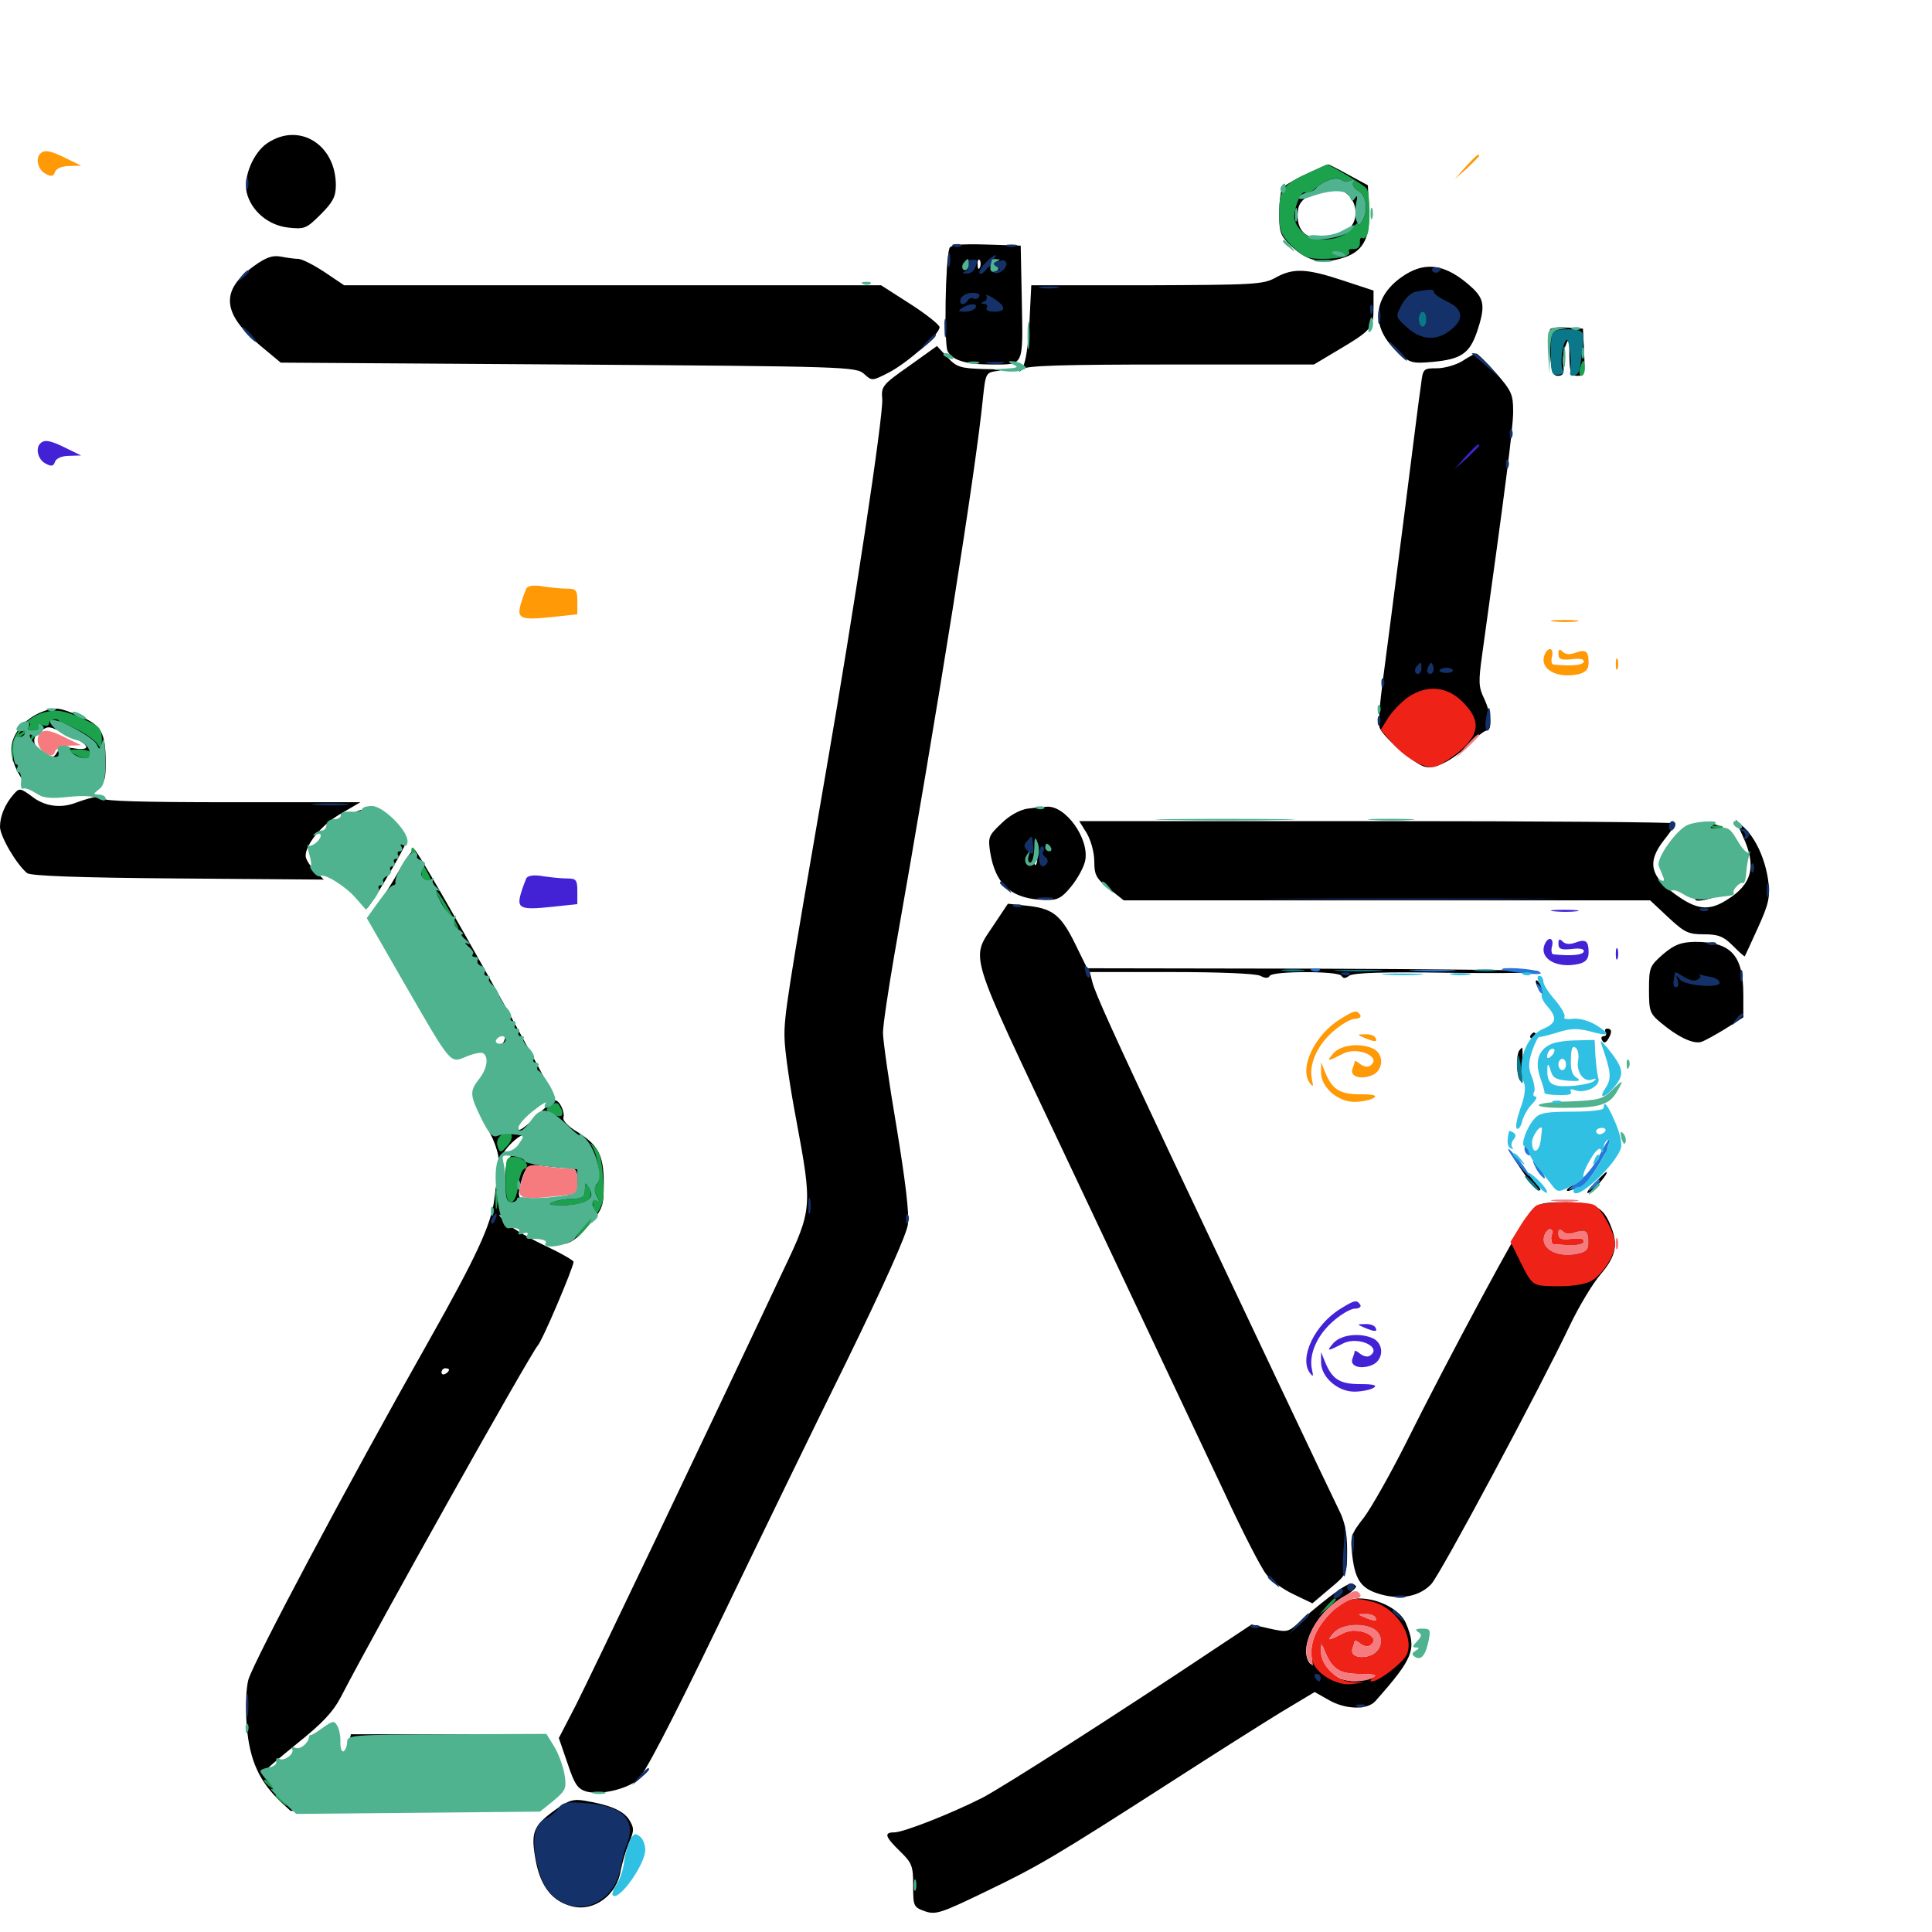 <svg xmlns="http://www.w3.org/2000/svg" viewBox="0 -1000 1000 1000">
	<path fill="#000000" d="M138.477 -925.977C131.055 -921.094 125.781 -908.203 127.734 -900.195C130.078 -890.82 138.867 -883.398 149.023 -882.227C157.617 -881.25 158.594 -881.641 166.016 -889.062C172.266 -895.312 173.828 -898.242 173.828 -904.102C173.828 -925.195 154.883 -936.914 138.477 -925.977ZM675.781 -909.766C669.922 -907.031 664.453 -903.711 663.672 -902.539C662.891 -901.172 662.109 -895.312 662.109 -889.258C662.109 -879.688 662.695 -877.93 668.555 -872.461C676.172 -865.234 683.398 -863.281 693.359 -866.016C705.273 -869.141 709.18 -875.781 708.594 -891.211L708.008 -904.102L698.242 -909.375C692.969 -912.305 688.086 -914.844 687.5 -914.844C686.914 -914.844 681.641 -912.5 675.781 -909.766ZM697.266 -899.609C702.148 -895.703 703.125 -887.305 699.219 -882.617C697.852 -881.055 693.359 -878.711 689.062 -877.539C677.148 -874.414 670.312 -879.883 671.875 -891.406C672.461 -897.07 679.102 -900.977 691.602 -902.93C692.383 -903.125 694.922 -901.562 697.266 -899.609ZM491.406 -871.484C489.258 -864.648 488.672 -822.461 490.43 -818.359C492.773 -813.477 500 -811.328 513.672 -811.328C530.078 -811.328 529.492 -810.156 528.906 -843.359L528.32 -872.852L510.156 -873.438C496.68 -873.828 491.992 -873.242 491.406 -871.484ZM507.227 -861.719C506.641 -860.156 506.055 -860.742 506.055 -862.891C505.859 -865.039 506.445 -866.211 507.031 -865.43C507.617 -864.844 507.812 -863.086 507.227 -861.719ZM131.445 -862.305C113.867 -849.609 114.844 -837.695 134.961 -820.898L145.312 -812.305L294.141 -811.328C438.477 -810.352 443.164 -810.156 447.266 -806.445C451.367 -802.734 451.367 -802.734 460.156 -807.227C470.117 -812.5 486.328 -826.953 486.328 -830.664C486.328 -831.836 479.492 -837.305 471.289 -842.578L456.055 -852.344H317.188H178.125L167.969 -859.18C162.305 -862.891 156.25 -866.016 154.297 -866.016C152.344 -866.016 148.438 -866.602 145.312 -867.188C141.016 -867.969 137.695 -866.797 131.445 -862.305ZM725 -856.25C710.156 -845.508 709.57 -829.883 723.828 -817.383C729.883 -812.109 731.055 -811.719 741.602 -812.695C756.25 -814.062 760.547 -816.992 764.453 -828.125C768.75 -841.016 768.359 -844.922 762.305 -850.781C748.438 -863.672 737.305 -865.234 725 -856.25ZM660.156 -856.25C653.906 -852.734 648.633 -852.539 593.555 -852.344H533.789L532.812 -832.812C532.227 -820.898 530.859 -812.109 529.297 -809.961C526.953 -807.031 526.953 -806.836 529.297 -808.984C531.445 -810.742 549.609 -811.328 606.055 -811.328H680.078L692.188 -818.555C709.961 -829.102 710.938 -830.273 710.938 -840.625V-849.609L694.922 -854.883C675.977 -861.133 669.336 -861.328 660.156 -856.25ZM802.344 -829.492C801.953 -828.711 801.953 -822.852 802.344 -816.797C802.93 -807.617 803.711 -805.469 806.445 -805.469C808.984 -805.469 809.766 -806.836 809.18 -810.938C808.594 -813.867 809.18 -818.359 810.352 -821.094C811.914 -825.391 812.305 -824.609 812.305 -815.82C812.5 -806.641 813.086 -805.469 816.406 -805.469C820.117 -805.469 820.508 -806.445 819.922 -817.773L819.336 -829.883L811.133 -830.469C806.836 -830.859 802.734 -830.273 802.344 -829.492ZM470.508 -810.547C456.836 -800.977 456.055 -800 456.641 -793.555C457.422 -785.742 441.797 -682.812 427.539 -600.781C407.422 -484.375 405.859 -474.219 406.055 -463.281C406.055 -457.031 408.789 -437.891 412.109 -420.508C420.508 -375.391 420.508 -374.023 405.469 -342.578C361.719 -249.609 305.469 -132.031 298.047 -117.383L289.258 -100.391L293.75 -87.305C297.461 -76.172 299.023 -74.023 303.711 -72.656C310.742 -70.898 323.438 -73.633 329.883 -78.516C333.203 -81.055 346.484 -106.445 371.484 -158.203C391.602 -200 421.68 -261.914 438.477 -295.898C457.617 -335.156 469.141 -360.742 469.922 -366.211C470.703 -371.875 468.555 -389.258 464.062 -416.602C460.156 -439.453 457.031 -461.523 457.031 -465.43C457.031 -469.336 459.766 -487.5 462.891 -505.664C485.938 -636.133 505.078 -756.445 508.789 -794.141C510.156 -807.031 510.352 -807.227 516.406 -808.008C519.727 -808.398 516.406 -808.984 509.18 -808.984C497.07 -809.375 495.117 -809.961 490.43 -815.039L484.961 -820.898ZM756.836 -813.086C753.711 -811.133 747.656 -809.375 743.75 -809.375C736.719 -809.375 736.523 -809.18 735.547 -801.172C734.766 -796.484 730.859 -765.039 726.562 -731.25C722.266 -697.461 717.383 -660.156 715.82 -648.242C714.258 -636.523 713.281 -625.391 714.062 -623.438C715.43 -618.945 732.031 -604.492 737.5 -603.125C742.969 -601.758 751.953 -606.445 760.742 -615.039C764.453 -618.75 768.359 -621.875 769.531 -621.875C772.461 -621.875 771.875 -630.664 768.164 -638.477C765.234 -644.531 765.234 -647.266 767.188 -661.328C779.102 -747.07 783.203 -778.516 783.203 -786.914C783.203 -795.898 782.422 -797.656 774.219 -807.031C769.336 -812.5 764.648 -817.188 764.062 -816.992C763.281 -816.992 760.156 -815.234 756.836 -813.086ZM742.188 -634.375C742.188 -632.812 741.211 -632.031 740.234 -632.617C739.062 -633.398 738.672 -634.766 739.258 -635.742C741.016 -638.477 742.188 -637.891 742.188 -634.375ZM733.203 -628.711C732.422 -627.148 731.055 -625.781 730.078 -625.781C728.906 -625.781 729.102 -626.953 730.469 -628.711C731.836 -630.273 733.203 -631.641 733.594 -631.641C733.984 -631.641 733.789 -630.273 733.203 -628.711ZM755.859 -627.734C755.859 -626.758 755.469 -625.781 755.078 -625.781C754.492 -625.781 753.516 -626.758 752.93 -627.734C752.344 -628.906 752.734 -629.688 753.711 -629.688C754.883 -629.688 755.859 -628.906 755.859 -627.734ZM21.484 -631.445C12.305 -627.734 5.859 -619.727 5.859 -612.109C5.859 -603.711 13.281 -591.406 18.164 -591.797C19.922 -591.992 21.094 -591.406 20.508 -590.625C17.383 -585.547 36.523 -586.523 48.438 -591.992C54.297 -594.727 54.688 -595.508 54.688 -605.273C54.688 -620.703 52.539 -624.609 41.406 -629.297C30.469 -633.984 28.516 -634.18 21.484 -631.445ZM35.547 -619.531C46.484 -614.648 47.852 -611.133 38.086 -612.695C33.008 -613.477 30.859 -613.086 29.492 -610.547C27.93 -607.812 27.148 -607.617 22.656 -610.156C16.797 -613.086 16.016 -618.75 21.094 -621.68C25.391 -624.414 24.805 -624.414 35.547 -619.531ZM7.227 -589.062C2.539 -583.789 0 -577.539 0 -572.07C0 -567.188 8.398 -552.734 14.062 -548.047C16.016 -546.68 39.453 -545.703 92.188 -545.312L167.578 -544.727L162.891 -549.414C160.352 -551.953 158.203 -555.273 158.203 -557.031C158.203 -563.086 166.797 -573.438 176.562 -578.906L186.523 -584.766H119.531C73.633 -584.766 52.93 -585.352 53.711 -586.719C55.078 -588.867 48.438 -587.891 39.453 -584.57C31.445 -581.445 23.047 -582.617 16.602 -587.695C10.547 -592.188 9.961 -592.188 7.227 -589.062ZM183.398 -579.492C173.242 -575.391 162.109 -563.477 162.109 -557.031C162.109 -552.734 163.867 -550.781 170.898 -546.68C175.586 -543.75 181.836 -538.867 184.375 -535.742C187.109 -532.617 189.648 -530.078 190.039 -530.078C191.211 -530.078 208.203 -558.594 209.961 -563.477C211.523 -567.578 202.734 -577.93 195.703 -580.469C191.602 -581.836 188.281 -581.641 183.398 -579.492ZM531.836 -581.445C527.93 -580.859 522.461 -577.93 518.359 -573.828C511.719 -567.578 511.328 -566.602 512.5 -558.984C515.234 -541.797 524.023 -534.375 541.406 -534.18C547.266 -533.984 549.609 -535.156 554.492 -541.211C557.812 -545.312 561.133 -551.367 561.719 -554.688C563.867 -566.016 551.367 -583.398 541.602 -582.422C539.648 -582.422 535.156 -581.836 531.836 -581.445ZM536.523 -553.125C535.938 -551.562 535.352 -552.148 535.352 -554.297C535.156 -556.445 535.742 -557.617 536.328 -556.836C536.914 -556.25 537.109 -554.492 536.523 -553.125ZM562.5 -568.75C564.648 -565.039 566.406 -558.789 566.406 -554.102C566.406 -547.07 567.383 -545.312 574.023 -540.039L581.641 -533.984H717.773H854.102L863.477 -525.195C871.875 -517.383 873.828 -516.406 881.836 -516.406C889.258 -516.406 891.992 -515.43 896.875 -510.547C900.195 -507.227 902.93 -504.688 903.125 -505.078C903.32 -505.469 906.445 -512.109 909.961 -519.922C915.625 -532.422 916.211 -535.547 915.234 -544.141C913.672 -555.469 908.594 -566.406 902.539 -571.875L898.242 -575.781L902.148 -566.992C909.375 -551.562 906.836 -542.188 893.75 -534.18C885.156 -528.711 879.102 -529.102 869.922 -535.156C854.102 -545.703 851.953 -553.32 861.328 -565.234C864.648 -569.336 867.188 -573.242 867.188 -573.828C867.188 -574.414 797.852 -575 712.891 -575H558.594ZM875.586 -572.852C871.094 -571.484 867.773 -568.359 864.062 -562.109C859.18 -553.711 858.984 -553.125 862.305 -549.609C864.258 -547.461 865.039 -545.703 864.258 -545.703C863.281 -545.703 864.648 -543.555 867.188 -540.82C870.508 -537.305 873.047 -536.328 876.758 -537.109C880.664 -537.891 881.25 -537.695 878.906 -536.133C873.438 -532.227 884.375 -533.594 892.578 -537.891C902.734 -543.164 905.273 -548.047 902.539 -557.422C898.633 -570.508 888.086 -576.562 875.586 -572.852ZM207.031 -550.195C203.516 -543.945 198.633 -535.938 195.898 -532.422C193.164 -528.906 191.602 -524.609 192.188 -522.656C192.773 -520.898 201.953 -504.492 212.695 -486.133C227.539 -460.742 233.008 -453.125 235.742 -453.32C237.695 -453.516 241.992 -454.297 245.312 -455.078C253.32 -456.641 254.688 -452.93 250 -442.578C245.898 -433.789 247.07 -426.562 254.102 -412.5C256.25 -408.398 257.812 -403.125 258.008 -400.781C258.203 -396.289 258.203 -396.289 259.57 -400.977C260.938 -405.859 270.508 -414.453 272.461 -412.5C273.047 -411.914 270.898 -408.789 267.578 -405.469C263.477 -401.367 261.719 -397.461 261.523 -392.969C261.523 -389.453 260.742 -384.766 259.766 -382.617C258.398 -379.297 258.008 -379.883 257.617 -385.547C257.422 -390.039 256.836 -387.891 255.859 -379.297C254.297 -366.211 246.484 -349.414 221.68 -305.469C179.492 -230.859 131.25 -140.039 128.516 -130.469C127.344 -125.781 126.953 -116.406 127.734 -106.25C129.297 -88.672 134.18 -77.93 145.508 -67.188L150.391 -62.695L215.039 -62.891C279.297 -63.281 279.688 -63.281 284.961 -67.578C287.891 -70.117 290.82 -73.242 291.602 -74.414C293.75 -77.734 289.844 -91.016 284.961 -97.266L281.055 -102.344H231.25H181.641L180.469 -97.461C179.883 -94.922 178.125 -91.797 176.562 -90.43C171.875 -86.523 173.633 -84.57 178.711 -87.891C183.008 -90.625 183.984 -90.625 189.453 -88.086C192.578 -86.328 195.703 -85.742 196.289 -86.719C196.875 -87.695 200 -88.281 203.125 -88.281C206.641 -88.086 208.398 -87.305 207.617 -85.938C206.836 -84.766 208.008 -85.156 209.961 -86.719C211.914 -88.281 213.086 -88.672 212.305 -87.305C211.133 -85.547 212.695 -85.352 217.773 -86.133C224.023 -87.109 224.609 -86.914 224.609 -82.227C224.609 -79.492 223.633 -76.562 222.461 -75.781C219.141 -73.828 171.484 -74.805 168.75 -77.148C166.211 -79.102 159.961 -77.539 157.812 -74.219C155.664 -71.094 151.758 -75.781 152.734 -80.078C153.125 -83.203 161.328 -88.672 168.75 -91.211C169.727 -91.602 169.922 -93.75 169.141 -95.898C167.383 -101.172 165.234 -100.391 149.609 -90.234C143.359 -86.133 137.891 -83.008 137.5 -83.398C137.109 -83.789 144.531 -90.039 153.906 -97.656C166.797 -108.008 172.266 -113.672 176.562 -121.875C194.922 -157.422 274.023 -298.438 278.32 -303.516C280.859 -306.25 296.875 -344.141 296.875 -346.875C296.875 -347.656 289.648 -351.758 280.859 -355.859C271.875 -360.156 262.891 -365.625 260.742 -368.164C257.031 -372.461 257.227 -372.266 263.672 -367.578C271.875 -361.719 285.352 -356.25 291.797 -356.25C295.117 -356.25 299.219 -359.18 304.492 -365.625C312.109 -374.414 312.5 -375.391 312.5 -387.695C312.5 -402.344 309.57 -407.617 297.656 -414.844C293.945 -417.188 291.211 -420.117 291.602 -421.484C292.578 -424.219 289.648 -430.469 287.305 -430.469C286.328 -430.469 282.031 -426.758 277.734 -422.266C273.242 -417.773 269.141 -414.648 268.555 -415.234C266.602 -417.188 271.484 -423.633 278.516 -428.32C282.227 -430.859 285.156 -433.789 285.156 -434.766C285.156 -437.891 219.336 -555.078 214.844 -559.961C214.062 -560.938 210.547 -556.445 207.031 -550.195ZM261.328 -462.305C260.938 -460.352 259.18 -458.594 257.227 -458.203C254.102 -457.617 253.906 -458.008 255.859 -461.523C258.398 -466.406 262.305 -466.992 261.328 -462.305ZM294.531 -395.508C298.047 -395.312 298.828 -394.141 298.828 -388.867V-382.227L284.961 -379.688C269.336 -376.758 266.797 -377.93 269.531 -387.695C272.266 -396.875 273.242 -397.656 282.031 -396.484C286.328 -395.898 291.992 -395.508 294.531 -395.508ZM232.422 -291.016C232.422 -290.43 231.641 -289.453 230.469 -288.867C229.492 -288.281 228.516 -288.672 228.516 -289.648C228.516 -290.82 229.492 -291.797 230.469 -291.797C231.641 -291.797 232.422 -291.406 232.422 -291.016ZM278.711 -393.164C280.078 -391.797 281.641 -391.211 282.227 -391.797C282.812 -392.383 281.836 -393.555 279.883 -394.141C277.148 -395.312 276.953 -395.117 278.711 -393.164ZM514.648 -521.68C502.344 -502.93 500 -510.547 550.781 -403.125C575.195 -351.367 613.086 -271.094 633.789 -227.344C642.969 -207.422 652.734 -188.477 655.273 -185.352C657.617 -182.031 664.062 -177.344 669.531 -174.805L679.297 -170.117L688.281 -177.734C697.266 -185.156 697.266 -185.352 697.266 -197.656C697.266 -206.25 696.094 -212.5 693.164 -218.164C689.258 -225.977 641.016 -327.93 605.469 -403.125C577.148 -463.281 566.797 -485.938 565.43 -491.602L564.062 -496.875H606.445C630.859 -496.875 650.195 -496.094 652.344 -494.922C654.883 -493.555 656.445 -493.555 657.227 -494.922C658.789 -497.461 692.773 -497.461 694.336 -494.922C695.312 -493.359 696.484 -493.555 698.242 -494.922C700.195 -496.484 716.016 -497.07 750.977 -496.484C778.516 -496.094 799.023 -496.484 796.484 -497.266C793.945 -497.852 740.43 -498.438 677.344 -498.633L562.695 -498.828L557.617 -509.18C549.609 -525.977 545.508 -529.492 532.812 -531.055L521.68 -532.227ZM860.742 -506.055C853.906 -500 853.516 -499.219 853.516 -487.695C853.516 -476.758 853.906 -475.391 859.57 -470.703C868.359 -463.281 876.562 -459.375 880.664 -460.742C882.422 -461.328 888.086 -464.453 893.164 -467.578L902.344 -473.438V-485.156C902.344 -505.664 895.898 -512.5 877.344 -512.5C869.922 -512.305 866.797 -511.133 860.742 -506.055ZM794.922 -491.992C794.922 -491.016 795.898 -488.672 796.875 -487.109C797.852 -485.547 798.828 -485.156 798.828 -486.133C798.828 -487.305 797.852 -489.453 796.875 -491.016C795.898 -492.578 794.922 -493.164 794.922 -491.992ZM831.055 -465.625C831.641 -464.648 831.25 -463.672 830.078 -463.672C828.906 -463.672 828.516 -462.695 829.297 -461.523C830.078 -459.961 831.055 -460.156 832.227 -461.914C834.57 -465.625 834.375 -467.578 831.836 -467.578C830.859 -467.578 830.469 -466.797 831.055 -465.625ZM792.188 -464.062C791.602 -463.086 792.383 -462.305 793.945 -462.305C795.508 -462.305 796.289 -463.086 795.703 -464.062C795.117 -464.844 794.336 -465.625 793.945 -465.625C793.555 -465.625 792.773 -464.844 792.188 -464.062ZM786.523 -456.445C784.766 -454.688 784.766 -443.75 786.719 -440.82C787.5 -439.648 788.086 -442.969 788.086 -448.242C788.086 -453.516 788.086 -457.812 787.891 -457.812C787.891 -457.812 787.109 -457.227 786.523 -456.445ZM829.297 -403.711C828.125 -400.977 828.32 -400.781 830.273 -402.539C831.641 -403.906 832.227 -405.469 831.641 -406.055C831.055 -406.641 829.883 -405.664 829.297 -403.711ZM787.5 -394.531C791.016 -389.258 795.117 -384.57 796.484 -383.984C798.828 -383.203 796.484 -386.328 785.938 -398.242C782.227 -402.539 782.617 -401.562 787.5 -394.531ZM825 -387.305C821.875 -384.18 820.703 -381.836 822.266 -382.617C824.805 -383.594 833.203 -393.359 831.445 -393.359C831.055 -393.359 828.32 -390.625 825 -387.305ZM812.5 -385.547C810.938 -384.57 810.547 -383.594 811.523 -383.594C812.695 -383.594 814.844 -384.57 816.406 -385.547C817.969 -386.523 818.555 -387.5 817.383 -387.5C816.406 -387.5 814.062 -386.523 812.5 -385.547ZM792.383 -373.047C787.891 -368.164 749.805 -297.461 726.953 -251.562C719.336 -236.523 709.961 -219.922 706.055 -214.648C699.023 -205.664 698.828 -204.688 700 -194.336C701.562 -181.641 704.883 -177.344 715.234 -174.609C725.391 -171.875 734.961 -173.828 740.82 -180.078C745.703 -185.352 797.07 -281.445 812.695 -314.258C817.383 -324.023 824.414 -335.742 828.516 -340.43C836.133 -349.414 837.695 -355.469 833.984 -364.844C830.078 -375.195 825.391 -377.734 810.547 -377.734C798.438 -377.734 796.094 -377.148 792.383 -373.047ZM821.875 -357.422C822.461 -353.516 821.484 -352.148 817.773 -351.367C806.25 -348.438 796.68 -353.516 799.414 -360.938C800.391 -363.477 802.734 -363.867 810.938 -363.281C820.312 -362.5 821.289 -362.109 821.875 -357.422ZM802.734 -359.375C802.734 -356.25 816.406 -353.906 819.336 -356.445C821.094 -358.203 817.188 -358.984 808.789 -358.203C806.055 -358.008 804.688 -358.594 805.469 -359.961C806.25 -361.133 805.859 -362.109 804.883 -362.109C803.711 -362.109 802.734 -360.938 802.734 -359.375ZM688.086 -173.438C683.008 -169.531 675.977 -163.672 672.656 -160.547C666.797 -155.078 666.211 -155.078 657.227 -157.031L647.852 -159.18L631.055 -148.047C578.711 -113.086 518.555 -74.609 508.203 -69.336C491.992 -61.133 467.578 -51.562 462.891 -51.562C457.422 -51.562 458.008 -49.414 465.82 -41.797C472.07 -35.742 472.656 -34.18 472.656 -24.023C472.656 -13.281 472.852 -12.891 478.711 -10.742C484.375 -8.789 487.109 -9.766 510.547 -21.094C537.305 -33.984 545.117 -38.477 607.422 -78.516C628.32 -91.992 653.32 -107.812 662.891 -113.672L680.469 -124.219L687.695 -120.117C696.484 -115.039 707.812 -114.844 711.914 -119.531C731.641 -141.797 733.398 -146.289 727.734 -159.766C724.805 -166.797 713.672 -172.656 703.32 -172.656C692.188 -172.656 679.297 -157.227 679.297 -143.75C679.297 -139.062 678.711 -137.695 677.539 -139.648C672.266 -148.047 681.641 -165.82 695.898 -173.828C699.805 -175.977 702.539 -178.516 701.758 -179.102C699.609 -181.445 697.852 -180.664 688.086 -173.438ZM711.914 -162.891C713.281 -160.547 711.523 -160.547 706.055 -162.891C702.344 -164.453 702.344 -164.648 706.445 -164.648C708.789 -164.844 711.328 -164.062 711.914 -162.891ZM711.719 -156.445C716.992 -152.734 715.039 -144.922 708.398 -142.578C701.758 -140.234 698.242 -143.164 700.195 -149.219C701.172 -152.344 702.148 -152.93 703.711 -151.367C706.445 -148.633 710.938 -148.633 710.938 -151.172C710.938 -152.344 709.18 -153.125 707.227 -153.125C705.078 -153.125 702.734 -153.906 702.148 -155.078C701.367 -156.25 698.828 -155.859 695.312 -154.102C687.695 -150.195 686.133 -150.391 690.43 -155.078C694.531 -159.57 706.25 -160.352 711.719 -156.445ZM693.555 -135.352C696.094 -134.18 702.148 -133.594 707.812 -133.984C717.383 -134.961 717.578 -134.961 711.914 -132.422C703.711 -128.906 695.117 -129.102 690.234 -133.203C684.766 -137.5 681.836 -143.555 683.203 -147.266C683.984 -149.219 684.961 -148.242 686.914 -143.945C688.281 -140.43 691.211 -136.719 693.555 -135.352ZM171.875 -98.438C171.875 -94.922 172.656 -92.773 173.828 -93.555C175 -94.141 175.781 -96.484 175.781 -98.438C175.781 -100.391 175 -102.734 173.828 -103.32C172.656 -104.102 171.875 -101.953 171.875 -98.438ZM161.914 -81.445C159.375 -78.32 159.57 -78.125 162.695 -80.664C164.453 -82.031 166.016 -83.594 166.016 -83.984C166.016 -85.547 164.453 -84.57 161.914 -81.445ZM185.547 -78.711C185.547 -77.734 186.523 -77.344 187.5 -77.93C188.672 -78.516 189.453 -79.492 189.453 -80.078C189.453 -80.469 188.672 -80.859 187.5 -80.859C186.523 -80.859 185.547 -79.883 185.547 -78.711ZM287.5 -63.281C275.781 -54.883 274.609 -51.562 277.344 -36.719C279.883 -23.438 285.938 -15.82 296.094 -13.281C307.422 -10.352 319.336 -19.141 321.289 -31.836C322.07 -35.742 323.828 -42.188 325.586 -46.094C328.32 -52.734 328.32 -53.711 325.586 -58.203C322.461 -62.891 315.625 -65.82 302.539 -67.969C296.875 -68.945 294.141 -68.164 287.5 -63.281Z"/>
	<path fill="#ff9906" d="M20.898 -920.508C18.164 -917.969 19.727 -912.109 23.438 -910.156C26.562 -908.398 27.734 -908.594 28.516 -911.133C29.297 -912.891 32.227 -914.062 35.938 -914.062L41.992 -914.258L34.375 -917.969C26.172 -922.07 23.047 -922.656 20.898 -920.508ZM758.594 -913.672L752.93 -907.227L759.375 -912.891C762.695 -916.211 765.625 -918.945 765.625 -919.336C765.625 -920.898 764.062 -919.531 758.594 -913.672ZM272.461 -695.508C271.875 -694.141 270.508 -690.625 269.531 -687.305C267.383 -679.688 269.531 -678.906 286.133 -680.664L298.828 -682.031V-688.672C298.828 -694.531 298.242 -695.312 293.555 -695.312C290.43 -695.312 284.961 -695.898 281.055 -696.484C276.562 -697.266 273.438 -696.875 272.461 -695.508ZM804.297 -678.32C800.781 -678.711 803.125 -679.102 809.57 -679.102C816.016 -679.102 818.945 -678.711 816.016 -678.32C813.086 -677.93 807.812 -677.93 804.297 -678.32ZM799.414 -660.938C796.68 -653.516 806.25 -648.438 817.578 -651.172C820.898 -652.148 822.266 -653.711 822.266 -657.031C822.266 -663.086 820.703 -664.062 815.43 -662.109C812.695 -661.133 810.352 -661.133 808.789 -662.695C807.227 -664.258 806.641 -664.062 806.641 -661.523C806.641 -658.789 808.008 -658.203 813.477 -658.789C817.969 -659.375 820.117 -658.789 819.727 -657.422C819.141 -655.664 813.281 -655.078 803.906 -656.055C803.125 -656.25 802.734 -658.008 803.32 -660.156C804.492 -664.844 801.172 -665.43 799.414 -660.938ZM837.305 -653.906C837.695 -655.078 837.695 -657.422 837.305 -658.789C836.719 -659.961 836.328 -658.984 836.328 -656.25C836.328 -653.516 836.719 -652.539 837.305 -653.906ZM693.945 -472.656C680.664 -464.648 672.266 -447.266 677.93 -439.453C679.688 -437.109 679.883 -437.5 679.102 -441.016C677.344 -448.633 681.445 -458.398 689.453 -465.625C693.75 -469.531 699.023 -472.656 701.367 -472.656C703.516 -472.656 704.688 -473.633 704.102 -474.609C702.344 -477.344 701.172 -477.148 693.945 -472.656ZM706.055 -462.891C711.523 -460.547 713.281 -460.547 711.914 -462.891C711.328 -464.062 708.789 -464.844 706.445 -464.648C702.344 -464.648 702.344 -464.453 706.055 -462.891ZM690.234 -454.883C686.328 -450.391 686.914 -450.391 695.312 -454.688C703.125 -458.594 715.82 -452.539 708.984 -448.242C707.812 -447.461 705.664 -448.047 704.102 -449.219C702.539 -450.586 701.172 -451.172 701.172 -450.586C701.172 -450 700.586 -448.242 700 -446.68C698.633 -442.969 703.906 -441.016 709.961 -443.359C716.016 -445.703 716.602 -453.906 711.133 -457.031C704.492 -460.352 694.336 -459.375 690.234 -454.883ZM683.789 -445.117C683.594 -437.5 692.188 -429.688 700.977 -429.688C704.883 -429.688 709.375 -430.664 710.938 -431.641C713.086 -433.008 711.133 -433.594 703.906 -433.594C693.359 -433.594 689.453 -436.133 685.742 -445.312L683.789 -450.195Z"/>
	<path fill="#ef2218" d="M728.711 -639.062C725.195 -636.523 720.703 -631.836 718.555 -628.516L714.648 -622.266L719.727 -616.406C726.953 -607.812 737.5 -601.758 742.773 -603.125C745.117 -603.711 750.977 -607.422 755.469 -611.133C766.016 -620.312 766.602 -627.148 757.031 -636.719C748.828 -644.922 738.477 -645.703 728.711 -639.062ZM795.117 -375.977C793.75 -375 790.039 -370.508 787.109 -365.82L781.836 -357.227L787.305 -346.094C792.578 -335.547 793.555 -334.766 800.391 -334.375C812.695 -333.789 820.898 -334.961 824.805 -337.695C830.469 -341.797 835.938 -350.781 835.938 -356.25C835.938 -361.133 829.492 -373.633 825.391 -376.172C822.266 -378.32 798.438 -378.125 795.117 -375.977ZM803.32 -360.156C802.734 -358.008 803.125 -356.25 803.906 -356.055C813.281 -355.078 819.141 -355.664 819.727 -357.422C820.117 -358.789 817.969 -359.375 813.477 -358.789C808.008 -358.203 806.641 -358.789 806.641 -361.523C806.641 -364.062 807.227 -364.258 808.789 -362.695C810.352 -361.133 812.695 -361.133 815.43 -362.109C820.703 -364.062 822.266 -363.086 822.266 -357.031C822.266 -353.711 820.898 -352.148 817.578 -351.172C806.25 -348.438 796.68 -353.516 799.414 -360.938C801.172 -365.43 804.492 -364.844 803.32 -360.156ZM689.453 -165.625C681.445 -158.398 677.539 -149.219 679.102 -141.016C680.469 -134.18 691.406 -127.344 699.609 -128.32L706.055 -129.102L700 -129.297C692.188 -129.688 683.594 -138.086 683.789 -145.117V-150.195L685.742 -145.312C689.453 -136.133 693.359 -133.594 703.906 -133.594C711.133 -133.594 713.086 -133.008 710.938 -131.641C709.375 -130.664 708.984 -129.688 709.961 -129.688C713.867 -129.688 726.758 -139.844 728.32 -143.945C731.836 -153.32 722.852 -167.383 711.133 -170.703C700.195 -173.633 697.852 -173.242 689.453 -165.625ZM711.914 -162.891C713.281 -160.547 711.523 -160.547 706.055 -162.891C702.344 -164.453 702.344 -164.648 706.445 -164.648C708.789 -164.844 711.328 -164.062 711.914 -162.891ZM711.133 -157.031C716.602 -153.906 716.016 -145.703 709.961 -143.359C703.906 -141.016 698.633 -142.969 700 -146.68C700.586 -148.242 701.172 -150 701.172 -150.586C701.172 -151.172 702.539 -150.586 704.102 -149.219C705.664 -148.047 707.812 -147.461 708.984 -148.242C715.82 -152.539 703.125 -158.594 695.312 -154.688C686.914 -150.391 686.328 -150.391 690.234 -154.883C694.336 -159.375 704.492 -160.352 711.133 -157.031Z"/>
	<path fill="#1ca14c" d="M677.734 -910.742C664.062 -904.492 662.109 -901.953 662.109 -889.844C662.109 -880.469 662.891 -878.516 668.75 -872.656C674.414 -866.992 676.758 -866.016 684.18 -866.016C693.945 -866.016 699.609 -867.578 698.242 -869.922C697.656 -870.703 698.828 -871.289 700.781 -871.094C702.734 -871.094 703.906 -872.266 703.906 -874.219C703.711 -876.172 704.297 -877.344 705.078 -876.758C705.859 -876.172 707.227 -877.148 707.812 -878.906C709.375 -883.203 709.18 -899.805 707.422 -902.344C706.445 -904.102 687.891 -915.039 686.719 -914.844C686.523 -914.844 682.617 -912.891 677.734 -910.742ZM698.828 -906.445C700.781 -907.227 701.367 -906.836 700.391 -905.469C699.805 -904.297 700.977 -902.344 703.125 -901.172C707.422 -898.828 708.398 -890.625 705.078 -885.547C704.102 -883.984 703.125 -883.398 703.125 -884.375C703.125 -885.156 701.562 -883.984 699.609 -881.641C694.336 -875.195 680.078 -874.023 674.414 -879.688C671.875 -881.836 669.922 -885.352 669.922 -887.5C669.922 -893.164 673.633 -901.562 675.586 -900.391C676.562 -899.609 678.711 -900.586 680.469 -902.148C684.57 -906.25 691.992 -908.984 694.141 -907.031C695.117 -906.055 697.07 -905.859 698.828 -906.445ZM694.727 -868.75C695.508 -869.336 694.336 -869.922 692.188 -869.727C690.039 -869.727 689.453 -869.141 691.016 -868.555C692.383 -867.969 694.141 -868.164 694.727 -868.75ZM817.773 -809.375C817.188 -807.227 817.578 -805.469 818.555 -805.469C819.531 -805.469 820.312 -807.227 820.312 -809.375C820.312 -811.523 819.922 -813.281 819.531 -813.281C819.141 -813.281 818.359 -811.523 817.773 -809.375ZM23.438 -631.445C14.258 -629.492 5.859 -619.727 6.055 -611.523L6.445 -605.273L7.227 -611.133C7.812 -614.258 9.57 -617.969 11.328 -619.336C16.016 -622.656 17.578 -622.461 16.211 -618.555C15.234 -615.625 15.625 -615.82 18.164 -618.945C19.727 -621.094 20.703 -623.438 20.312 -624.219C19.727 -625 20.703 -625.195 22.266 -624.609C24.023 -624.023 25.391 -624.414 25.391 -625.586C25.391 -626.758 26.758 -627.734 28.516 -627.734C30.078 -627.734 31.055 -626.953 30.273 -625.977C29.688 -625 30.273 -623.438 31.445 -622.656C33.008 -621.875 33.203 -622.07 32.422 -623.438C30.469 -626.758 32.227 -626.367 41.016 -621.875C45.117 -619.727 49.609 -616.406 50.586 -614.648C52.344 -611.719 52.539 -612.109 52.734 -617.188C52.734 -622.266 51.562 -624.023 46.289 -626.367C34.57 -632.031 30.273 -633.008 23.438 -631.445ZM15.625 -625C15.625 -624.609 14.062 -623.047 12.305 -621.68C9.18 -619.141 8.984 -619.336 11.523 -622.461C14.062 -625.586 15.625 -626.562 15.625 -625ZM39.062 -609.375C43.945 -606.641 46.875 -606.836 46.875 -610.352C46.875 -611.328 43.945 -612.109 40.625 -612.109L34.18 -611.914ZM886.328 -571.68C884.961 -572.266 885.938 -572.656 888.672 -572.656C891.406 -572.656 892.383 -572.266 891.211 -571.68C889.844 -571.289 887.5 -571.289 886.328 -571.68ZM212.891 -559.57C212.891 -558.398 213.672 -557.031 214.844 -556.445C216.016 -555.859 216.211 -556.641 215.625 -558.203C214.258 -561.719 212.891 -562.305 212.891 -559.57ZM217.773 -550.195C218.164 -548.242 218.555 -546.094 218.555 -545.508C218.75 -544.727 220.117 -543.75 221.68 -542.969C224.414 -541.992 224.219 -542.578 221.68 -547.656C218.359 -554.297 216.797 -555.078 217.773 -550.195ZM229.492 -531.055C232.422 -525.781 235.742 -520.508 236.914 -519.336C238.086 -518.359 236.523 -521.875 233.398 -527.148C230.469 -532.617 227.148 -537.891 225.977 -538.867C224.805 -540.039 226.367 -536.523 229.492 -531.055ZM284.961 -427.734C282.031 -425.781 282.227 -425.195 286.328 -423.242C291.211 -420.898 292.578 -423.047 289.453 -427.93C288.477 -429.492 287.305 -429.492 284.961 -427.734ZM259.375 -412.5C257.422 -410.938 256.836 -408.594 257.617 -406.445C258.789 -403.125 259.18 -403.125 262.695 -407.031C266.992 -411.914 264.453 -416.406 259.375 -412.5ZM306.25 -407.031C309.57 -402.344 311.328 -388.281 308.789 -386.719C307.227 -385.742 307.227 -384.18 308.789 -381.25C310.352 -378.32 310.352 -377.539 308.594 -378.711C307.031 -379.688 306.445 -378.906 307.031 -376.367C307.227 -374.219 305.078 -369.141 301.758 -364.844C298.633 -360.742 297.461 -358.398 299.219 -359.766C300.781 -361.133 304.688 -365.625 307.617 -369.922C312.5 -376.758 312.891 -378.906 312.109 -390.43C311.523 -399.805 310.352 -404.102 307.617 -406.641C305.078 -408.789 304.688 -408.984 306.25 -407.031ZM261.719 -389.453C261.719 -380.859 262.5 -377.734 264.453 -377.734C266.016 -377.734 267.578 -380.859 268.164 -385.938C268.75 -390.625 270.117 -394.531 271.289 -394.922C275 -396.094 271.094 -401.172 266.406 -401.172C261.914 -401.172 261.719 -400.586 261.719 -389.453ZM302.734 -384.18C302.734 -380.469 301.562 -379.688 296.484 -379.492C292.969 -379.492 288.281 -378.711 286.133 -377.734C283.203 -376.562 284.766 -376.172 291.406 -376.172C303.125 -376.367 308.008 -379.492 305.078 -384.766C302.93 -388.281 302.93 -388.281 302.734 -384.18ZM256.445 -378.711C256.445 -374.414 256.836 -372.852 257.227 -375.391C257.617 -377.734 257.617 -381.25 257.227 -383.203C256.641 -384.961 256.25 -383.008 256.445 -378.711ZM686.328 -168.359L682.617 -163.867L687.109 -167.578C691.211 -171.094 692.383 -172.656 690.82 -172.656C690.43 -172.656 688.477 -170.703 686.328 -168.359ZM136.719 -78.125C136.719 -77.734 138.281 -76.172 140.234 -74.805C143.164 -72.266 143.359 -72.461 140.82 -75.586C138.281 -78.711 136.719 -79.688 136.719 -78.125ZM142.578 -70.312C142.578 -69.922 144.141 -68.359 146.094 -66.992C149.023 -64.453 149.219 -64.648 146.68 -67.773C144.141 -70.898 142.578 -71.875 142.578 -70.312Z"/>
	<path fill="#143269" d="M127.344 -905.078C127.344 -902.344 127.734 -901.367 128.32 -902.734C128.711 -903.906 128.711 -906.25 128.32 -907.617C127.734 -908.789 127.344 -907.812 127.344 -905.078ZM493.75 -872.461C492.188 -873.047 492.773 -873.633 494.922 -873.633C497.07 -873.828 498.242 -873.242 497.461 -872.656C496.875 -872.07 495.117 -871.875 493.75 -872.461ZM521.094 -872.461C519.727 -873.047 520.703 -873.438 523.438 -873.438C526.172 -873.438 527.148 -873.047 525.977 -872.461C524.609 -872.07 522.266 -872.07 521.094 -872.461ZM490.625 -865.039C490.625 -861.914 491.016 -860.742 491.602 -862.695C491.992 -864.453 491.992 -867.188 491.602 -868.555C491.016 -869.727 490.625 -868.359 490.625 -865.039ZM509.766 -863.672C507.617 -861.328 506.445 -858.984 507.031 -858.398C507.617 -857.812 509.18 -858.789 510.547 -860.547C512.109 -862.695 513.867 -863.281 515.82 -861.914C518.164 -860.547 518.164 -860.156 515.82 -860.156C514.258 -860.156 513.477 -859.766 514.062 -859.18C515.82 -857.227 520.898 -860.352 520.898 -863.281C520.898 -865.234 519.531 -865.625 516.992 -864.844C514.453 -864.062 513.672 -864.453 514.453 -865.82C516.797 -869.336 514.062 -868.164 509.766 -863.672ZM500.195 -862.891C501.562 -861.328 501.367 -860.156 499.609 -859.57C497.852 -858.789 498.047 -858.398 500.195 -858.398C501.953 -858.203 504.102 -859.57 504.688 -861.328C506.445 -865.625 506.25 -865.82 502.148 -865.43C499.414 -865.234 498.828 -864.453 500.195 -862.891ZM741.406 -859.766C741.992 -858.789 743.359 -858.594 744.336 -859.18C746.875 -860.938 746.484 -861.523 743.164 -861.523C741.602 -861.523 740.82 -860.742 741.406 -859.766ZM124.805 -856.836C122.266 -853.711 122.461 -853.516 125.586 -856.055C127.344 -857.422 128.906 -858.984 128.906 -859.375C128.906 -860.938 127.344 -859.961 124.805 -856.836ZM538.672 -850.977C536.133 -851.367 538.086 -851.758 542.969 -851.758C547.852 -851.758 549.805 -851.367 547.461 -850.977C544.922 -850.586 541.016 -850.586 538.672 -850.977ZM732.812 -849.023C730.469 -848.633 727.148 -845.508 725.391 -841.992C722.266 -836.133 722.266 -835.938 728.32 -830.469C735.742 -823.828 743.555 -823.438 750.781 -829.102C758.008 -834.766 757.422 -840.039 749.023 -843.945C745.312 -845.703 742.188 -847.852 742.188 -848.828C742.188 -850.391 740.43 -850.391 732.812 -849.023ZM738.281 -834.766C738.281 -832.617 737.5 -830.859 736.328 -830.859C735.352 -830.859 734.375 -832.617 734.375 -834.766C734.375 -836.914 735.352 -838.672 736.328 -838.672C737.5 -838.672 738.281 -836.914 738.281 -834.766ZM497.266 -845.508C496.094 -842.188 499.023 -841.406 500.977 -844.531C501.758 -845.703 502.93 -846.094 503.906 -845.508C504.883 -844.922 506.055 -845.312 506.836 -846.484C507.617 -847.656 506.055 -848.438 503.32 -848.438C500.586 -848.438 498.047 -847.07 497.266 -845.508ZM510.547 -846.875C511.133 -845.703 510.547 -844.336 509.375 -843.945C507.422 -843.164 507.422 -842.773 509.375 -842.773C510.742 -842.578 511.328 -841.797 510.742 -840.625C509.961 -839.453 511.719 -838.672 514.453 -838.672C520.898 -838.672 520.898 -841.211 514.453 -845.508C511.523 -847.266 509.766 -847.852 510.547 -846.875ZM498.047 -840.625C495.703 -839.062 495.898 -838.672 499.414 -838.672C501.758 -838.672 504.297 -839.648 504.883 -840.625C506.445 -843.164 501.953 -843.164 498.047 -840.625ZM709.18 -839.453C709.18 -837.305 709.766 -836.719 710.352 -838.281C710.938 -839.648 710.742 -841.406 710.156 -841.992C709.57 -842.773 708.984 -841.602 709.18 -839.453ZM713.281 -835.742C713.281 -832.617 713.672 -831.445 714.258 -833.398C714.648 -835.156 714.648 -837.891 714.258 -839.258C713.672 -840.43 713.281 -839.062 713.281 -835.742ZM488.867 -829.883C488.867 -825.586 489.258 -824.023 489.648 -826.562C490.039 -828.906 490.039 -832.422 489.648 -834.375C489.062 -836.133 488.672 -834.18 488.867 -829.883ZM127.93 -826.953C129.883 -824.805 131.836 -823.047 132.422 -823.047C133.008 -823.047 131.836 -824.805 129.883 -826.953C127.93 -829.102 125.977 -830.859 125.391 -830.859C124.805 -830.859 125.977 -829.102 127.93 -826.953ZM479.297 -822.656L475.586 -818.164L480.078 -821.875C484.18 -825.391 485.352 -826.953 483.789 -826.953C483.398 -826.953 481.445 -825 479.297 -822.656ZM722.656 -818.164C725.195 -815.43 727.734 -813.281 728.125 -813.281C728.711 -813.281 727.148 -815.43 724.609 -818.164C722.07 -820.898 719.531 -823.047 719.141 -823.047C718.555 -823.047 720.117 -820.898 722.656 -818.164ZM761.914 -816.797C762.305 -816.406 765.82 -813.672 769.531 -810.352L776.367 -804.492L770.703 -810.938C767.383 -814.258 764.062 -817.188 762.891 -817.188C761.914 -817.188 761.523 -816.992 761.914 -816.797ZM511.328 -811.914C508.789 -812.305 510.352 -812.695 514.648 -812.695C518.945 -812.891 520.898 -812.5 519.141 -811.914C517.188 -811.523 513.672 -811.523 511.328 -811.914ZM781.445 -775C781.445 -772.852 782.031 -772.266 782.617 -773.828C783.203 -775.195 783.008 -776.953 782.422 -777.539C781.836 -778.32 781.25 -777.148 781.445 -775ZM779.492 -759.375C779.492 -757.227 780.078 -756.641 780.664 -758.203C781.25 -759.57 781.055 -761.328 780.469 -761.914C779.883 -762.695 779.297 -761.523 779.492 -759.375ZM733.789 -655.664C731.836 -653.906 732.031 -651.172 733.984 -651.172C734.961 -651.172 735.742 -652.539 735.742 -654.102C735.742 -657.422 735.547 -657.617 733.789 -655.664ZM739.453 -655.273C738.672 -653.906 738.477 -652.344 739.062 -651.758C740.82 -650 742.773 -652.539 741.797 -655.273C741.016 -657.422 740.625 -657.422 739.453 -655.273ZM745.117 -653.125C746.289 -654.883 751.953 -654.688 751.953 -652.93C751.953 -652.148 750.195 -651.562 748.242 -651.758C746.094 -651.758 744.727 -652.539 745.117 -653.125ZM715.039 -646.094C715.039 -643.945 715.625 -643.359 716.211 -644.922C716.797 -646.289 716.602 -648.047 716.016 -648.633C715.43 -649.414 714.844 -648.242 715.039 -646.094ZM769.141 -627.734C768.555 -624.609 768.945 -621.875 769.922 -621.875C770.703 -621.875 771.484 -624.609 771.484 -627.734C771.484 -631.055 771.094 -633.594 770.703 -633.594C770.312 -633.594 769.531 -631.055 769.141 -627.734ZM713.086 -626.562C713.086 -624.414 713.672 -623.828 714.258 -625.391C714.844 -626.758 714.648 -628.516 714.062 -629.102C713.477 -629.883 712.891 -628.711 713.086 -626.562ZM163.672 -583.398C158.984 -583.789 162.305 -584.18 170.898 -584.18C179.492 -584.18 183.203 -583.789 179.297 -583.398C175.195 -583.008 168.164 -583.008 163.672 -583.398ZM863.867 -572.07C863.867 -570.508 864.648 -569.727 865.625 -570.312C866.406 -570.898 867.188 -572.07 867.188 -573.242C867.188 -574.219 866.406 -575 865.625 -575C864.648 -575 863.867 -573.633 863.867 -572.07ZM901.953 -569.727C903.125 -569.336 903.711 -567.773 903.125 -566.797C902.344 -565.43 902.734 -565.234 904.102 -566.016C906.641 -567.773 905.078 -571.094 901.758 -570.898C900 -570.898 900.195 -570.508 901.953 -569.727ZM531.445 -564.453C529.688 -562.5 529.883 -561.328 532.227 -559.375C534.766 -557.227 535.156 -557.617 534.766 -562.109C534.18 -567.969 534.375 -567.969 531.445 -564.453ZM537.891 -557.227C537.5 -551.758 539.648 -549.805 541.992 -553.32C542.578 -554.297 542.188 -555.664 541.016 -556.445C539.844 -557.227 539.453 -558.398 540.039 -559.375C540.625 -560.352 540.43 -561.523 539.648 -561.914C538.672 -562.5 537.891 -560.352 537.891 -557.227ZM906.445 -550.391C906.445 -548.242 907.031 -547.656 907.617 -549.219C908.203 -550.586 908.008 -552.344 907.422 -552.93C906.836 -553.711 906.25 -552.539 906.445 -550.391ZM517.578 -542.969C517.578 -542.578 519.141 -541.016 521.094 -539.648C524.023 -537.109 524.219 -537.305 521.68 -540.43C519.141 -543.555 517.578 -544.531 517.578 -542.969ZM914.453 -538.867C914.453 -535.742 914.844 -534.57 915.43 -536.523C915.82 -538.281 915.82 -541.016 915.43 -542.383C914.844 -543.555 914.453 -542.188 914.453 -538.867ZM537.695 -534.57C535.742 -535.156 537.305 -535.547 541.016 -535.547C544.727 -535.547 546.289 -535.156 544.531 -534.57C542.578 -534.18 539.453 -534.18 537.695 -534.57ZM668.359 -534.57C634.375 -534.766 662.305 -534.961 730.469 -534.961C798.633 -534.961 826.562 -534.766 792.383 -534.57C758.398 -534.18 702.539 -534.18 668.359 -534.57ZM525 -530.664C523.438 -531.25 524.023 -531.836 526.172 -531.836C528.32 -532.031 529.492 -531.445 528.711 -530.859C528.125 -530.273 526.367 -530.078 525 -530.664ZM880.469 -528.711C878.906 -529.297 879.492 -529.883 881.641 -529.883C883.789 -530.078 884.961 -529.492 884.18 -528.906C883.594 -528.32 881.836 -528.125 880.469 -528.711ZM884.375 -511.133C882.812 -511.719 883.398 -512.305 885.547 -512.305C887.695 -512.5 888.867 -511.914 888.086 -511.328C887.5 -510.742 885.742 -510.547 884.375 -511.133ZM561.914 -496.68C562.695 -494.141 563.477 -493.164 564.062 -494.727C564.453 -496.094 563.867 -498.242 562.891 -499.219C561.328 -500.781 561.133 -500 561.914 -496.68ZM900.781 -494.922C900.781 -492.188 901.172 -491.211 901.758 -492.578C902.148 -493.75 902.148 -496.094 901.758 -497.461C901.172 -498.633 900.781 -497.656 900.781 -494.922ZM694.922 -495.508C693.359 -496.094 693.945 -496.68 696.094 -496.68C698.242 -496.875 699.414 -496.289 698.633 -495.703C698.047 -495.117 696.289 -494.922 694.922 -495.508ZM866.992 -496.68C865.82 -490.625 865.82 -489.062 867.578 -489.062C868.75 -489.062 868.945 -490.625 868.359 -492.578C867.383 -495.508 867.578 -495.508 869.531 -492.969C872.461 -489.648 891.211 -488.281 890.039 -491.602C889.648 -492.773 888.086 -493.75 886.523 -494.141C885.156 -494.336 882.422 -494.922 880.859 -495.312C879.297 -495.898 878.711 -495.898 879.688 -495.312C880.469 -494.922 880.078 -493.75 878.711 -492.969C877.344 -491.992 874.414 -492.578 871.68 -494.336C869.141 -495.898 867.188 -497.07 866.992 -496.68ZM898.242 -472.07C895.703 -468.945 895.898 -468.75 899.023 -471.289C902.148 -473.828 903.125 -475.391 901.562 -475.391C901.172 -475.391 899.609 -473.828 898.242 -472.07ZM418.359 -375.781C418.359 -372.07 418.75 -370.508 419.336 -372.461C419.727 -374.219 419.727 -377.344 419.336 -379.297C418.75 -381.055 418.359 -379.492 418.359 -375.781ZM254.883 -369.727C254.102 -368.555 253.906 -367.383 254.492 -366.797C254.883 -366.211 255.859 -367.188 256.445 -368.945C257.812 -372.266 256.641 -372.852 254.883 -369.727ZM468.945 -368.75C468.945 -366.602 469.531 -366.016 470.117 -367.578C470.703 -368.945 470.508 -370.703 469.922 -371.289C469.336 -372.07 468.75 -370.898 468.945 -368.75ZM695.312 -196.68C694.727 -188.867 695.117 -183.398 695.898 -184.18C696.68 -184.961 697.266 -191.406 696.875 -198.242L696.289 -210.742ZM699.805 -200.977C699.805 -196.68 700.195 -195.117 700.586 -197.656C700.977 -200 700.977 -203.516 700.586 -205.469C700 -207.227 699.609 -205.273 699.805 -200.977ZM656.25 -183.594C656.25 -183.203 657.812 -181.641 659.766 -180.273C662.695 -177.734 662.891 -177.93 660.352 -181.055C657.812 -184.18 656.25 -185.156 656.25 -183.594ZM697.266 -178.516C697.266 -177.539 698.242 -176.562 699.219 -176.562C700.391 -176.562 701.172 -177.539 701.172 -178.516C701.172 -179.688 700.391 -180.469 699.219 -180.469C698.242 -180.469 697.266 -179.688 697.266 -178.516ZM691.406 -175.586C689.844 -173.828 689.844 -172.656 691.016 -172.656C693.359 -172.656 696.094 -176.367 694.727 -177.734C694.336 -178.125 692.773 -177.344 691.406 -175.586ZM722.266 -173.242C720.898 -173.828 721.875 -174.219 724.609 -174.219C727.344 -174.219 728.32 -173.828 727.148 -173.242C725.781 -172.852 723.438 -172.852 722.266 -173.242ZM720.703 -166.016C720.703 -165.625 722.266 -164.062 724.219 -162.695C727.148 -160.156 727.344 -160.352 724.805 -163.477C722.266 -166.602 720.703 -167.578 720.703 -166.016ZM671.68 -159.57L666.992 -154.102L672.461 -158.789C677.344 -163.281 678.711 -164.844 677.148 -164.844C676.758 -164.844 674.414 -162.5 671.68 -159.57ZM648.047 -157.617C646.484 -158.203 647.07 -158.789 649.219 -158.789C651.367 -158.984 652.539 -158.398 651.758 -157.812C651.172 -157.227 649.414 -157.031 648.047 -157.617ZM680.664 -131.641C681.25 -130.664 682.227 -129.688 682.812 -129.688C683.203 -129.688 683.594 -130.664 683.594 -131.641C683.594 -132.812 682.617 -133.594 681.445 -133.594C680.469 -133.594 680.078 -132.812 680.664 -131.641ZM127.539 -116.992C127.539 -111.719 127.93 -109.57 128.32 -112.695C128.711 -115.625 128.711 -119.922 128.32 -122.461C127.93 -124.805 127.539 -122.461 127.539 -116.992ZM702.734 -116.602C701.172 -117.188 701.758 -117.773 703.906 -117.773C706.055 -117.969 707.227 -117.383 706.445 -116.797C705.859 -116.211 704.102 -116.016 702.734 -116.602ZM330.859 -80.469L327.148 -75.977L331.641 -79.688C335.742 -83.203 336.914 -84.766 335.352 -84.766C334.961 -84.766 333.008 -82.812 330.859 -80.469ZM288.867 -63.867C287.305 -61.719 284.57 -59.57 282.617 -58.789C277.148 -56.641 275.195 -48.828 277.539 -37.305C280.273 -24.609 283.594 -19.336 291.211 -15.234C303.906 -8.789 318.75 -17.773 321.289 -33.594C322.07 -37.5 323.242 -42.773 324.414 -45.312C329.492 -57.812 322.461 -65.234 304.102 -66.602C293.164 -67.578 291.211 -67.188 288.867 -63.867Z"/>
	<path fill="#f67b7f" d="M20.898 -620.508C18.164 -617.969 19.727 -612.109 23.438 -610.156C26.562 -608.398 27.734 -608.594 28.516 -611.133C29.297 -612.891 32.227 -614.062 35.938 -614.062L41.992 -614.258L34.375 -617.969C26.172 -622.07 23.047 -622.656 20.898 -620.508ZM758.594 -613.672L752.93 -607.227L759.375 -612.891C762.695 -616.211 765.625 -618.945 765.625 -619.336C765.625 -620.898 764.062 -619.531 758.594 -613.672ZM272.461 -395.508C271.875 -394.141 270.508 -390.625 269.531 -387.305C267.383 -379.688 269.531 -378.906 286.133 -380.664L298.828 -382.031V-388.672C298.828 -394.531 298.242 -395.312 293.555 -395.312C290.43 -395.312 284.961 -395.898 281.055 -396.484C276.562 -397.266 273.438 -396.875 272.461 -395.508ZM804.297 -378.32C800.781 -378.711 803.125 -379.102 809.57 -379.102C816.016 -379.102 818.945 -378.711 816.016 -378.32C813.086 -377.93 807.812 -377.93 804.297 -378.32ZM799.414 -360.938C796.68 -353.516 806.25 -348.438 817.578 -351.172C820.898 -352.148 822.266 -353.711 822.266 -357.031C822.266 -363.086 820.703 -364.062 815.43 -362.109C812.695 -361.133 810.352 -361.133 808.789 -362.695C807.227 -364.258 806.641 -364.062 806.641 -361.523C806.641 -358.789 808.008 -358.203 813.477 -358.789C817.969 -359.375 820.117 -358.789 819.727 -357.422C819.141 -355.664 813.281 -355.078 803.906 -356.055C803.125 -356.25 802.734 -358.008 803.32 -360.156C804.492 -364.844 801.172 -365.43 799.414 -360.938ZM836.328 -356.25C836.328 -353.516 836.719 -352.539 837.305 -353.906C837.695 -355.078 837.695 -357.422 837.305 -358.789C836.719 -359.961 836.328 -358.984 836.328 -356.25ZM693.945 -172.656C680.664 -164.648 672.266 -147.266 677.93 -139.453C679.688 -137.109 679.883 -137.5 679.102 -141.016C677.344 -148.633 681.445 -158.398 689.453 -165.625C693.75 -169.531 699.023 -172.656 701.367 -172.656C703.516 -172.656 704.688 -173.633 704.102 -174.609C702.344 -177.344 701.172 -177.148 693.945 -172.656ZM706.055 -162.891C711.523 -160.547 713.281 -160.547 711.914 -162.891C711.328 -164.062 708.789 -164.844 706.445 -164.648C702.344 -164.648 702.344 -164.453 706.055 -162.891ZM690.234 -154.883C686.328 -150.391 686.914 -150.391 695.312 -154.688C703.125 -158.594 715.82 -152.539 708.984 -148.242C707.812 -147.461 705.664 -148.047 704.102 -149.219C702.539 -150.586 701.172 -151.172 701.172 -150.586C701.172 -150 700.586 -148.242 700 -146.68C698.633 -142.969 703.906 -141.016 709.961 -143.359C716.016 -145.703 716.602 -153.906 711.133 -157.031C704.492 -160.352 694.336 -159.375 690.234 -154.883ZM683.789 -145.117C683.594 -137.5 692.188 -129.688 700.977 -129.688C704.883 -129.688 709.375 -130.664 710.938 -131.641C713.086 -133.008 711.133 -133.594 703.906 -133.594C693.359 -133.594 689.453 -136.133 685.742 -145.312L683.789 -150.195Z"/>
	<path fill="#0b7889" d="M734.375 -834.766C734.375 -832.617 735.352 -830.859 736.328 -830.859C737.5 -830.859 738.281 -832.617 738.281 -834.766C738.281 -836.914 737.5 -838.672 736.328 -838.672C735.352 -838.672 734.375 -836.914 734.375 -834.766ZM807.227 -829.297C803.125 -828.711 802.734 -827.539 802.734 -817.188C802.734 -807.031 803.125 -805.664 806.445 -806.055C808.594 -806.055 809.766 -807.227 808.984 -808.398C807.422 -811.133 808.398 -821.68 810.742 -824.023C812.109 -825.391 813.672 -812.891 812.695 -807.031C812.305 -804.492 816.406 -805.273 817.383 -808.008C817.773 -809.18 818.555 -814.453 819.141 -819.336C819.922 -827.539 819.727 -828.516 815.82 -829.297C813.477 -829.688 809.57 -829.688 807.227 -829.297ZM664.648 -497.461C661.523 -497.852 663.672 -498.242 668.945 -498.242C674.414 -498.242 676.758 -497.852 674.414 -497.461C671.875 -497.07 667.578 -497.07 664.648 -497.461ZM692.969 -497.461C687.305 -497.852 691.797 -498.047 703.125 -498.047C714.453 -498.047 718.945 -497.852 713.477 -497.461C707.812 -497.07 698.438 -497.07 692.969 -497.461ZM764.258 -497.461C761.133 -497.852 763.281 -498.242 768.555 -498.242C774.023 -498.242 776.367 -497.852 774.023 -497.461C771.484 -497.07 767.188 -497.07 764.258 -497.461ZM785.156 -448.828C785.156 -445.703 786.133 -441.797 787.109 -440.234C788.281 -438.281 788.477 -439.844 787.695 -445.117C786.328 -454.688 785.156 -456.445 785.156 -448.828ZM791.992 -387.5C793.945 -385.352 795.898 -383.594 796.484 -383.594C797.07 -383.594 795.898 -385.352 793.945 -387.5C791.992 -389.648 790.039 -391.406 789.453 -391.406C788.867 -391.406 790.039 -389.648 791.992 -387.5Z"/>
	<path fill="#4fb38f" d="M687.5 -906.641C684.961 -905.664 682.227 -903.906 681.445 -902.93C680.859 -901.758 678.711 -900.586 676.758 -900.391C674.609 -900 672.656 -898.828 672.461 -897.852C671.875 -896.484 674.414 -896.68 679.102 -898.438C689.258 -901.953 697.07 -901.953 698.633 -898.047C699.609 -895.508 700 -895.508 701.562 -897.656C702.539 -899.219 702.734 -898.242 701.953 -894.922C701.367 -891.797 701.367 -887.891 701.953 -886.133C703.125 -883.203 703.516 -883.203 705.078 -885.547C708.398 -890.82 707.227 -899.023 703.125 -901.172C700.977 -902.344 699.805 -904.297 700.391 -905.469C701.367 -906.836 700.781 -907.227 698.828 -906.445C697.07 -905.859 695.117 -906.055 694.141 -907.031C693.164 -907.812 690.234 -907.812 687.5 -906.641ZM663.086 -903.32C662.5 -902.344 662.695 -900.977 663.672 -900.391C664.648 -899.805 665.43 -900.586 665.43 -902.148C665.43 -905.469 664.844 -905.859 663.086 -903.32ZM670.312 -888.477C670.312 -885.352 670.703 -884.18 671.289 -886.133C671.68 -887.891 671.68 -890.625 671.289 -891.992C670.703 -893.164 670.312 -891.797 670.312 -888.477ZM709.375 -889.453C709.375 -886.719 709.766 -885.742 710.352 -887.109C710.742 -888.281 710.742 -890.625 710.352 -891.992C709.766 -893.164 709.375 -892.188 709.375 -889.453ZM694.531 -880.469C691.406 -878.711 686.133 -877.734 682.422 -878.125C678.906 -878.516 676.562 -878.125 677.148 -877.148C678.906 -874.414 695.312 -876.953 698.828 -880.469C702.734 -884.375 701.758 -884.375 694.531 -880.469ZM664.062 -875C664.062 -874.609 665.625 -873.047 667.578 -871.68C670.508 -869.141 670.703 -869.336 668.164 -872.461C665.625 -875.586 664.062 -876.562 664.062 -875ZM689.453 -869.141C689.453 -870.703 695.117 -869.922 696.094 -868.164C696.875 -867.188 695.508 -866.797 693.359 -867.383C691.211 -867.969 689.453 -868.75 689.453 -869.141ZM499.414 -864.648C497.461 -862.891 497.656 -860.156 499.609 -860.156C500.586 -860.156 501.367 -861.523 501.367 -863.086C501.367 -866.406 501.172 -866.602 499.414 -864.648ZM513.477 -865.625C511.914 -860.547 512.5 -858.594 515.039 -859.57C517.188 -860.352 517.383 -861.133 515.625 -862.109C513.867 -863.281 513.867 -863.867 515.82 -864.648C517.773 -865.43 517.773 -865.82 516.211 -865.82C514.844 -866.016 513.672 -865.82 513.477 -865.625ZM681.25 -864.648C678.711 -865.039 680.273 -865.43 684.57 -865.43C688.867 -865.625 690.82 -865.234 689.062 -864.648C687.109 -864.258 683.594 -864.258 681.25 -864.648ZM446.875 -852.93C445.312 -853.516 445.898 -854.102 448.047 -854.102C450.195 -854.297 451.367 -853.711 450.586 -853.125C450 -852.539 448.242 -852.344 446.875 -852.93ZM531.836 -825.977C531.836 -819.531 532.227 -817.188 532.617 -820.703C533.008 -824.219 533.008 -829.492 532.617 -832.422C532.227 -835.352 531.836 -832.422 531.836 -825.977ZM708.594 -832.227C708.008 -828.516 708.203 -827.344 709.375 -828.516C710.547 -829.688 710.938 -832.031 710.547 -833.984C709.961 -836.719 709.57 -836.328 708.594 -832.227ZM801.562 -828.125C800.977 -826.758 800.977 -821.289 801.367 -816.016L801.953 -806.445L802.344 -817.578C802.734 -827.344 803.32 -828.711 807.227 -829.492L811.523 -830.273L807.031 -830.664C804.688 -830.664 802.148 -829.688 801.562 -828.125ZM814.062 -829.492C812.5 -830.078 813.086 -830.664 815.234 -830.664C817.383 -830.859 818.555 -830.273 817.773 -829.688C817.188 -829.102 815.43 -828.906 814.062 -829.492ZM809.18 -815.234C809.18 -810.352 809.57 -808.398 809.961 -810.938C810.352 -813.281 810.352 -817.188 809.961 -819.727C809.57 -822.07 809.18 -820.117 809.18 -815.234ZM818.75 -817.188C818.75 -814.453 819.141 -813.477 819.727 -814.844C820.117 -816.016 820.117 -818.359 819.727 -819.727C819.141 -820.898 818.75 -819.922 818.75 -817.188ZM488.281 -816.406C488.281 -817.969 491.992 -817.188 493.164 -815.234C493.75 -814.062 492.969 -813.867 491.406 -814.453C489.648 -815.039 488.281 -816.016 488.281 -816.406ZM501.562 -811.914C500.195 -812.5 501.172 -812.891 503.906 -812.891C506.641 -812.891 507.617 -812.5 506.445 -811.914C505.078 -811.523 502.734 -811.523 501.562 -811.914ZM524.414 -811.328C527.539 -809.961 526.758 -809.57 520.508 -809.18C512.891 -808.789 512.891 -808.789 519.141 -808.008C522.852 -807.422 527.148 -807.617 528.906 -808.398C531.641 -809.375 531.641 -809.766 529.297 -811.328C527.734 -812.5 525 -813.086 523.438 -813.086C521.484 -813.086 521.875 -812.5 524.414 -811.328ZM713.086 -632.422C713.086 -630.273 713.672 -629.688 714.258 -631.25C714.844 -632.617 714.648 -634.375 714.062 -634.961C713.477 -635.742 712.891 -634.57 713.086 -632.422ZM25 -632.227C23.438 -632.812 24.023 -633.398 26.172 -633.398C28.32 -633.594 29.492 -633.008 28.711 -632.422C28.125 -631.836 26.367 -631.641 25 -632.227ZM39.062 -629.688C40.625 -628.711 42.969 -627.734 43.945 -627.734C45.117 -627.734 44.531 -628.711 42.969 -629.688C41.406 -630.664 39.258 -631.641 38.086 -631.641C37.109 -631.641 37.5 -630.664 39.062 -629.688ZM9.766 -624.805C7.422 -622.07 8.398 -621.094 12.305 -621.68C13.281 -621.875 13.281 -621.094 12.695 -619.922C11.914 -618.75 10.352 -618.164 8.984 -618.555C7.617 -619.141 6.836 -616.797 6.836 -611.914C6.836 -607.617 7.617 -604.297 8.398 -604.297C9.375 -604.297 9.375 -603.516 8.789 -602.344C8.203 -601.367 8.398 -600.391 9.57 -600.391C10.547 -600.391 11.133 -598.242 10.938 -595.508C10.547 -592.969 11.133 -591.211 11.914 -591.797C12.891 -592.383 15.82 -591.211 18.555 -589.453C22.461 -586.914 25.977 -586.523 35.156 -587.5C42.383 -588.281 48.242 -588.086 50.781 -586.719C53.32 -585.352 54.688 -585.352 54.688 -586.719C54.688 -587.695 53.125 -588.672 51.367 -588.672C48.047 -588.867 48.047 -588.867 51.172 -591.406C53.906 -593.359 54.688 -596.68 54.492 -607.422C54.297 -616.211 53.906 -619.141 52.93 -616.016C51.758 -611.914 51.367 -611.719 50.195 -614.453C48.828 -618.359 28.125 -629.297 26.172 -627.148C24.219 -625.391 33.203 -618.359 39.453 -616.992C44.531 -615.82 47.852 -611.328 45.898 -608.008C45.312 -607.227 42.578 -607.422 40.039 -608.594C37.5 -609.766 35.742 -611.523 36.328 -612.305C36.914 -613.281 35.352 -614.062 33.203 -614.062C30.078 -614.062 29.297 -613.086 30.078 -611.133C31.641 -606.836 26.758 -607.422 20.703 -612.305C16.016 -616.016 13.281 -621.68 17.383 -619.141C18.359 -618.555 20.117 -619.336 21.289 -620.703C23.047 -622.656 23.047 -623.828 21.484 -624.805C20.312 -625.586 19.727 -625.195 19.922 -624.219C20.312 -623.047 19.922 -622.266 19.141 -622.07C15.039 -621.484 13.477 -622.07 14.648 -623.633C16.602 -626.953 12.305 -627.734 9.766 -624.805ZM187.5 -581.25C187.5 -580.273 184.961 -579.688 181.836 -579.883C178.516 -580.078 176.172 -579.297 176.367 -578.125C176.562 -576.953 175 -575.977 172.852 -575.977C170.703 -575.977 168.945 -574.609 168.945 -573.047C168.945 -571.484 167.969 -570.117 166.602 -570.117C165.43 -570.117 163.672 -569.336 162.695 -568.359C161.719 -567.383 162.109 -567.188 163.672 -567.969C164.844 -568.75 166.016 -568.555 166.016 -567.578C166.016 -565.039 160.938 -561.133 159.57 -562.5C158.789 -563.281 159.18 -561.133 160.156 -557.617C161.133 -554.297 161.328 -551.562 160.742 -551.562C160.156 -551.562 160.742 -550.195 162.109 -548.633C163.477 -546.875 165.039 -546.094 165.625 -546.484C167.383 -548.438 178.711 -541.406 183.984 -535.352L189.453 -529.102L193.164 -533.984C195.312 -536.523 196.484 -539.453 196.094 -540.234C195.508 -541.016 196.094 -541.797 197.266 -541.797C198.438 -541.797 199.023 -542.578 198.438 -543.555C197.852 -544.531 198.633 -545.898 200.391 -546.484C201.953 -547.07 202.734 -548.438 202.148 -549.609C201.562 -550.586 201.953 -551.562 203.125 -551.562C204.297 -551.562 204.688 -552.539 204.102 -553.516C203.516 -554.688 203.906 -555.469 205.078 -555.469C206.25 -555.469 206.641 -556.445 206.055 -557.422C205.469 -558.594 205.859 -559.375 207.031 -559.375C208.203 -559.375 208.594 -560.352 207.812 -561.719C207.031 -563.086 207.227 -563.281 208.594 -562.5C210.156 -561.719 210.938 -562.5 210.938 -564.648C210.938 -570.312 198.242 -582.812 192.578 -582.812C189.648 -582.812 187.5 -582.031 187.5 -581.25ZM536.719 -581.445C535.156 -582.031 535.742 -582.617 537.891 -582.617C540.039 -582.812 541.211 -582.227 540.43 -581.641C539.844 -581.055 538.086 -580.859 536.719 -581.445ZM605.078 -575.586C588.672 -575.781 601.562 -576.172 633.789 -576.172C666.016 -576.172 679.492 -575.781 663.672 -575.586C647.852 -575.195 621.484 -575.195 605.078 -575.586ZM710.547 -575.586C704.883 -575.977 708.984 -576.172 719.727 -576.172C730.469 -576.172 735.156 -575.977 730.078 -575.586C725 -575.195 716.211 -575.195 710.547 -575.586ZM873.633 -573.047C867.773 -570.703 857.031 -555.469 858.594 -551.758C859.18 -550 860.352 -547.461 860.938 -545.898C861.719 -543.945 861.133 -543.555 859.18 -544.727C857.617 -545.703 858.008 -544.531 860.156 -542.188C862.109 -539.844 864.453 -538.477 865.43 -539.062C866.406 -539.648 869.336 -538.477 872.07 -536.719C875.586 -534.57 879.102 -533.984 884.18 -534.766C888.281 -535.547 893.164 -536.133 894.922 -536.328C896.68 -536.523 897.852 -537.109 897.461 -537.695C896.094 -538.867 900.586 -543.75 902.148 -542.969C902.93 -542.383 903.711 -545.117 903.906 -549.023C904.297 -552.93 905.078 -557.031 905.664 -558.203C906.25 -559.375 906.055 -559.766 905.273 -558.789C904.297 -558.008 901.758 -560.742 899.414 -564.648C895.898 -570.898 894.531 -572.07 889.648 -571.484C885.156 -571.094 884.375 -571.289 886.719 -572.852C889.062 -574.414 888.477 -575 883.789 -574.805C880.664 -574.805 875.977 -574.023 873.633 -573.047ZM897.461 -573.047C898.047 -572.07 899.609 -571.094 900.586 -571.094C901.758 -571.094 901.953 -572.07 901.367 -573.047C900.781 -574.219 899.219 -575 898.242 -575C897.07 -575 896.875 -574.219 897.461 -573.047ZM535.352 -560.938C535.156 -556.836 534.375 -553.516 533.203 -553.516C532.227 -553.516 531.836 -555.078 532.422 -557.031C533.398 -559.766 533.203 -559.961 531.445 -557.422C529.297 -554.297 531.641 -550.391 534.766 -552.344C537.5 -554.102 538.672 -559.961 536.914 -564.258C535.742 -567.188 535.352 -566.406 535.352 -560.938ZM541.016 -561.328C541.016 -560.352 541.992 -559.375 543.164 -559.375C544.141 -559.375 544.531 -560.352 543.945 -561.328C543.359 -562.5 542.383 -563.281 541.797 -563.281C541.406 -563.281 541.016 -562.5 541.016 -561.328ZM207.812 -551.758C205.664 -548.047 204.297 -544.141 204.688 -543.359C204.883 -542.578 204.297 -541.797 203.516 -541.797C202.539 -541.797 199.219 -537.891 195.898 -533.203L189.844 -524.805L209.375 -490.82C233.984 -448.242 232.812 -449.609 241.406 -453.125C245.117 -454.688 249.023 -455.469 250 -454.883C253.125 -452.93 252.148 -446.875 248.047 -441.602C242.969 -435.156 243.164 -433.203 249.219 -420.898C253.125 -413.086 255.078 -410.938 257.617 -412.109C259.375 -412.695 261.914 -413.281 263.281 -413.086C271.875 -412.305 271.68 -412.5 268.75 -408.203C267.383 -405.859 264.648 -404.102 262.695 -404.102C257.617 -404.102 255.469 -396.289 257.031 -382.812C258.398 -370.703 260.742 -363.867 263.281 -364.258C267.188 -364.844 269.727 -363.867 268.555 -362.109C267.773 -360.938 268.75 -360.742 270.703 -361.523C272.852 -362.305 273.633 -361.914 272.852 -360.742C272.07 -359.57 272.656 -358.594 274.023 -358.789C279.883 -358.984 283.398 -358.008 282.422 -356.641C280.273 -352.93 295.117 -355.469 297.656 -359.18C301.172 -364.258 308.203 -372.07 305.664 -367.969C303.906 -365.43 304.102 -365.43 307.227 -367.773C309.57 -369.727 310.156 -371.094 308.594 -372.656C306.055 -375.195 306.055 -380.273 308.789 -378.516C310.352 -377.539 310.352 -378.32 308.789 -381.055C307.422 -383.789 307.422 -385.547 308.984 -387.109C312.109 -390.234 308.984 -403.711 303.516 -410.156C300.781 -413.281 299.219 -414.453 300 -412.891C300.977 -411.328 298.242 -413.086 294.336 -416.992C284.18 -426.758 280.273 -427.539 275.195 -420.508C273.047 -417.383 270.508 -414.844 269.531 -414.844C266.016 -414.844 269.922 -420.508 276.953 -425.781C280.664 -428.711 283.203 -430.078 282.422 -428.906C280.664 -425.977 283.594 -425.781 286.523 -428.711C288.086 -430.273 287.5 -432.812 284.57 -438.086C282.227 -441.992 279.688 -445.508 278.906 -445.703C277.93 -446.094 277.734 -447.266 278.516 -448.242C279.102 -449.219 278.516 -450 277.344 -450C276.172 -450 275.586 -450.781 276.367 -451.953C276.953 -452.93 275.781 -455.469 273.633 -457.617C271.484 -459.766 270.312 -461.914 270.898 -462.5C271.68 -463.086 271.094 -463.672 269.727 -463.672C268.359 -463.672 267.969 -464.648 268.555 -465.625C269.141 -466.797 268.75 -467.578 267.578 -467.578C266.406 -467.578 266.016 -468.555 266.602 -469.531C267.188 -470.703 266.797 -471.484 265.625 -471.484C264.453 -471.484 263.867 -472.266 264.453 -473.047C265.039 -474.023 264.062 -476.562 262.109 -478.516C260.352 -480.664 258.594 -483.594 258.203 -485.156C257.812 -486.719 256.25 -489.062 254.883 -490.234C253.32 -491.406 252.539 -492.969 253.32 -493.555C253.906 -494.336 253.516 -494.922 252.148 -494.922C250.781 -494.922 250.391 -495.898 250.977 -496.875C251.562 -498.047 250.781 -499.414 249.219 -500C247.461 -500.586 246.68 -501.953 247.266 -502.93C247.852 -503.906 247.266 -504.688 245.898 -504.688C244.531 -504.688 244.141 -505.273 244.727 -506.055C245.508 -506.641 244.531 -508.398 242.578 -509.961C240.43 -511.914 240.234 -512.305 242.188 -511.523C243.75 -510.742 243.359 -511.719 241.406 -513.281C239.258 -515.039 238.281 -516.406 239.258 -516.406C240.234 -516.406 239.453 -517.578 237.305 -518.945C235.156 -520.703 234.375 -522.656 235.352 -524.219C236.328 -525.781 236.133 -526.367 234.961 -525.586C233.984 -525 231.055 -527.93 228.516 -532.422C225.781 -537.5 225 -539.844 226.758 -539.062C228.32 -538.281 227.93 -538.867 226.172 -540.43C224.219 -541.992 223.438 -543.945 224.219 -544.727C225 -545.703 224.414 -545.703 222.852 -544.727C219.336 -542.773 216.406 -547.656 219.141 -550.977C220.508 -552.734 220.312 -553.711 217.969 -554.688C216.211 -555.273 215.234 -556.445 215.82 -557.227C216.211 -558.008 215.43 -558.789 214.062 -558.789C212.695 -558.789 209.766 -555.664 207.812 -551.758ZM261.719 -461.719C261.719 -460.742 260.352 -459.766 258.594 -459.766C257.031 -459.766 256.25 -460.742 256.836 -461.719C257.422 -462.891 258.789 -463.672 259.961 -463.672C260.938 -463.672 261.719 -462.891 261.719 -461.719ZM271.484 -399.023C271.484 -398.242 277.734 -396.875 285.156 -396.094L298.828 -394.727V-388.281C298.828 -382.031 298.633 -381.836 288.086 -380.664C282.227 -379.883 275.195 -379.688 272.461 -380.078C269.727 -380.664 267.578 -380.273 267.578 -379.492C267.578 -378.516 266.211 -377.734 264.648 -377.734C262.5 -377.734 261.719 -379.883 261.719 -386.133C261.719 -390.625 261.133 -396.094 260.547 -398.438C259.57 -401.953 260.156 -402.344 265.43 -401.562C268.75 -401.172 271.484 -400 271.484 -399.023ZM303.906 -378.711C302.148 -377.344 296.484 -376.172 291.406 -376.172C284.766 -376.172 283.203 -376.562 286.133 -377.734C288.281 -378.711 292.969 -379.492 296.484 -379.492C301.562 -379.688 302.734 -380.469 302.734 -384.18C302.93 -388.281 302.93 -388.281 305.078 -384.766C306.641 -381.836 306.445 -380.469 303.906 -378.711ZM267.773 -386.328C267.773 -384.18 268.359 -383.594 268.945 -385.156C269.531 -386.523 269.336 -388.281 268.75 -388.867C268.164 -389.648 267.578 -388.477 267.773 -386.328ZM570.312 -542.969C570.312 -542.578 571.875 -541.016 573.828 -539.648C576.758 -537.109 576.953 -537.305 574.414 -540.43C571.875 -543.555 570.312 -544.531 570.312 -542.969ZM841.992 -448.828C841.992 -446.68 842.578 -446.094 843.164 -447.656C843.75 -449.023 843.555 -450.781 842.969 -451.367C842.383 -452.148 841.797 -450.977 841.992 -448.828ZM833.984 -435.352C829.492 -431.055 827.148 -430.469 812.109 -429.883C792.969 -429.492 790.625 -426.562 809.375 -426.562C827.734 -426.562 832.812 -428.125 836.719 -434.57C840.82 -441.602 840.234 -441.602 833.984 -435.352ZM839.258 -410.742C840.039 -408.203 840.82 -407.227 841.406 -408.789C841.797 -410.156 841.211 -412.305 840.234 -413.281C838.672 -414.844 838.477 -414.062 839.258 -410.742ZM824.023 -384.18C821.484 -381.055 821.68 -380.859 824.805 -383.398C827.93 -385.938 828.906 -387.5 827.344 -387.5C826.953 -387.5 825.391 -385.938 824.023 -384.18ZM254.102 -372.656C254.102 -370.508 254.688 -369.922 255.273 -371.484C255.859 -372.852 255.664 -374.609 255.078 -375.195C254.492 -375.977 253.906 -374.805 254.102 -372.656ZM733.984 -155.273C736.133 -154.102 735.938 -153.125 733.398 -150.391C731.055 -148.047 730.859 -147.266 732.812 -147.266C734.766 -147.266 734.766 -146.875 732.617 -145.508C730.664 -144.336 730.664 -143.555 732.422 -142.383C735.547 -140.43 737.891 -143.164 739.453 -150.781C740.625 -156.445 740.234 -157.031 736.133 -157.031C732.812 -157.031 732.227 -156.445 733.984 -155.273ZM166.992 -105.664C163.867 -103.32 160.938 -101.562 160.742 -101.953C160.352 -102.148 160.156 -101.758 159.961 -100.977C159.57 -97.656 155.469 -94.336 152.93 -95.312C151.367 -95.898 150.586 -95.703 151.172 -94.727C152.734 -92.383 147.07 -88.086 144.531 -89.648C143.359 -90.43 142.773 -89.844 142.969 -88.281C143.359 -86.914 141.602 -85.547 139.258 -85.156C136.719 -84.766 134.766 -83.984 134.766 -83.203C134.766 -82.617 136.719 -79.883 139.258 -77.344C141.602 -74.609 142.188 -73.242 140.625 -74.023C139.062 -75 141.211 -72.461 145.508 -68.359L153.32 -61.133L216.406 -61.719L279.492 -62.305L286.523 -67.969C292.773 -73.242 293.359 -74.219 292.188 -81.641C291.406 -85.938 289.062 -92.383 286.914 -95.898L282.812 -102.539L231.25 -102.344C182.227 -102.148 179.688 -101.953 179.688 -98.438C179.688 -96.484 178.906 -94.336 177.93 -93.555C176.953 -92.969 176.172 -94.922 176.172 -98.047C176.367 -101.172 175.586 -105.078 174.609 -106.641C173.047 -109.57 172.266 -109.375 166.992 -105.664ZM166.016 -86.719C166.016 -88.672 162.891 -89.062 158.594 -87.305C155.078 -85.938 152.148 -79.688 153.516 -76.172C155.273 -71.484 157.422 -72.461 160.156 -78.906C161.523 -82.227 163.281 -84.766 164.258 -84.766C165.234 -84.766 166.016 -85.742 166.016 -86.719ZM166.992 -80.859C168.945 -83.008 170.117 -85.156 169.531 -85.742C168.945 -86.328 166.992 -84.961 165.039 -82.812C163.086 -80.664 161.914 -78.516 162.5 -77.93C163.086 -77.344 165.039 -78.711 166.992 -80.859ZM196.68 -82.422C197.266 -83.789 197.07 -85.547 196.484 -86.133C195.898 -86.914 195.312 -85.742 195.508 -83.594C195.508 -81.445 196.094 -80.859 196.68 -82.422ZM177.734 -79.883C177.734 -86.328 174.805 -86.328 174.609 -79.883C174.414 -77.148 175 -75 175.977 -75C176.953 -75 177.734 -77.148 177.734 -79.883ZM204.492 -80.859C204.297 -83.008 203.516 -84.766 202.734 -84.766C200.586 -84.766 200.781 -79.297 202.93 -77.93C204.102 -77.344 204.688 -78.711 204.492 -80.859ZM209.961 -80.859C210.156 -83.008 209.57 -84.766 208.594 -84.766C207.812 -84.766 207.031 -82.422 207.031 -79.492C207.031 -73.633 209.57 -74.805 209.961 -80.859ZM224.609 -82.812C224.609 -83.594 222.07 -84.18 218.75 -84.375C212.5 -84.57 212.109 -83.984 215.039 -77.93C216.797 -74.219 216.797 -74.219 216.016 -78.32C215.625 -81.25 216.016 -82.227 217.969 -81.445C219.336 -81.055 219.922 -79.102 219.531 -77.344C218.555 -74.805 219.141 -74.805 221.484 -77.734C223.242 -79.883 224.609 -82.227 224.609 -82.812ZM185.547 -79.688C185.547 -81.445 184.766 -82.812 183.594 -82.812C182.617 -82.812 181.641 -82.031 181.641 -81.055C181.641 -79.883 182.617 -78.516 183.594 -77.93C184.766 -77.344 185.547 -78.125 185.547 -79.688ZM194.922 -78.32C193.164 -77.734 191.211 -78.125 190.625 -79.492C190.039 -81.25 189.648 -81.25 189.648 -79.492C189.453 -75.977 193.359 -74.219 195.898 -76.953C197.656 -78.906 197.461 -79.297 194.922 -78.32ZM127.148 -105.078C127.148 -102.93 127.734 -102.344 128.32 -103.906C128.906 -105.273 128.711 -107.031 128.125 -107.617C127.539 -108.398 126.953 -107.227 127.148 -105.078ZM307.227 -71.68C305.273 -72.266 306.445 -72.656 309.57 -72.656C312.891 -72.656 314.258 -72.266 313.086 -71.68C311.719 -71.289 308.984 -71.289 307.227 -71.68ZM473.047 -24.219C473.047 -21.484 473.438 -20.508 474.023 -21.875C474.414 -23.047 474.414 -25.391 474.023 -26.758C473.438 -27.93 473.047 -26.953 473.047 -24.219Z"/>
	<path fill="#4322d5" d="M20.898 -770.508C18.164 -767.969 19.727 -762.109 23.438 -760.156C26.562 -758.398 27.734 -758.594 28.516 -761.133C29.297 -762.891 32.227 -764.062 35.938 -764.062L41.992 -764.258L34.375 -767.969C26.172 -772.07 23.047 -772.656 20.898 -770.508ZM758.594 -763.672L752.93 -757.227L759.375 -762.891C762.695 -766.211 765.625 -768.945 765.625 -769.336C765.625 -770.898 764.062 -769.531 758.594 -763.672ZM272.461 -545.508C271.875 -544.141 270.508 -540.625 269.531 -537.305C267.383 -529.688 269.531 -528.906 286.133 -530.664L298.828 -532.031V-538.672C298.828 -544.531 298.242 -545.312 293.555 -545.312C290.43 -545.312 284.961 -545.898 281.055 -546.484C276.562 -547.266 273.438 -546.875 272.461 -545.508ZM804.297 -528.32C800.781 -528.711 803.125 -529.102 809.57 -529.102C816.016 -529.102 818.945 -528.711 816.016 -528.32C813.086 -527.93 807.812 -527.93 804.297 -528.32ZM799.414 -510.938C796.68 -503.516 806.25 -498.438 817.578 -501.172C820.898 -502.148 822.266 -503.711 822.266 -507.031C822.266 -513.086 820.703 -514.062 815.43 -512.109C812.695 -511.133 810.352 -511.133 808.789 -512.695C807.227 -514.258 806.641 -514.062 806.641 -511.523C806.641 -508.789 808.008 -508.203 813.477 -508.789C817.969 -509.375 820.117 -508.789 819.727 -507.422C819.141 -505.664 813.281 -505.078 803.906 -506.055C803.125 -506.25 802.734 -508.008 803.32 -510.156C804.492 -514.844 801.172 -515.43 799.414 -510.938ZM837.305 -503.906C837.695 -505.078 837.695 -507.422 837.305 -508.789C836.719 -509.961 836.328 -508.984 836.328 -506.25C836.328 -503.516 836.719 -502.539 837.305 -503.906ZM693.945 -322.656C680.664 -314.648 672.266 -297.266 677.93 -289.453C679.688 -287.109 679.883 -287.5 679.102 -291.016C677.344 -298.633 681.445 -308.398 689.453 -315.625C693.75 -319.531 699.023 -322.656 701.367 -322.656C703.516 -322.656 704.688 -323.633 704.102 -324.609C702.344 -327.344 701.172 -327.148 693.945 -322.656ZM706.055 -312.891C711.523 -310.547 713.281 -310.547 711.914 -312.891C711.328 -314.062 708.789 -314.844 706.445 -314.648C702.344 -314.648 702.344 -314.453 706.055 -312.891ZM690.234 -304.883C686.328 -300.391 686.914 -300.391 695.312 -304.688C703.125 -308.594 715.82 -302.539 708.984 -298.242C707.812 -297.461 705.664 -298.047 704.102 -299.219C702.539 -300.586 701.172 -301.172 701.172 -300.586C701.172 -300 700.586 -298.242 700 -296.68C698.633 -292.969 703.906 -291.016 709.961 -293.359C716.016 -295.703 716.602 -303.906 711.133 -307.031C704.492 -310.352 694.336 -309.375 690.234 -304.883ZM683.789 -295.117C683.594 -287.5 692.188 -279.688 700.977 -279.688C704.883 -279.688 709.375 -280.664 710.938 -281.641C713.086 -283.008 711.133 -283.594 703.906 -283.594C693.359 -283.594 689.453 -286.133 685.742 -295.312L683.789 -300.195Z"/>
	<path fill="#2677d9" d="M679.297 -497.461C677.734 -498.047 678.32 -498.633 680.469 -498.633C682.617 -498.828 683.789 -498.242 683.008 -497.656C682.422 -497.07 680.664 -496.875 679.297 -497.461ZM732.031 -497.461C726.367 -497.852 730.469 -498.047 741.211 -498.047C751.953 -498.047 756.641 -497.852 751.562 -497.461C746.484 -497.07 737.695 -497.07 732.031 -497.461ZM777.539 -498.047C777.93 -497.656 783.203 -496.875 789.062 -496.289C796.289 -495.508 798.828 -495.703 796.875 -496.875C794.141 -498.633 775.586 -499.805 777.539 -498.047ZM796.094 -488.477C796.68 -486.523 797.852 -485.547 798.438 -486.133C799.023 -486.719 798.438 -488.281 797.07 -489.648C795.117 -491.406 794.922 -491.211 796.094 -488.477ZM827.734 -401.758C825.195 -396.484 819.922 -390.234 816.211 -387.695C812.5 -385.156 811.133 -383.594 813.086 -384.375C815.039 -384.961 817.383 -385.547 818.164 -385.547C820.312 -385.547 829.297 -398.828 831.836 -405.664C834.961 -413.672 833.008 -411.914 827.734 -401.758ZM781.055 -404.102C782.227 -401.953 785.352 -397.656 788.281 -394.336C791.016 -391.211 792.383 -390.234 791.211 -392.383C790.039 -394.531 786.914 -399.023 783.984 -402.148C781.25 -405.469 779.883 -406.25 781.055 -404.102ZM789.062 -405.273C789.062 -404.102 789.844 -402.734 791.016 -402.148C792.188 -401.562 792.383 -402.344 791.797 -403.906C790.43 -407.422 789.062 -408.008 789.062 -405.273ZM794.922 -395.508C795.898 -393.359 797.852 -391.016 799.023 -390.234C800.195 -389.648 799.609 -391.211 797.852 -394.141C793.945 -400 791.992 -400.977 794.922 -395.508ZM824.023 -386.133C821.484 -383.008 821.68 -382.812 824.805 -385.352C827.93 -387.891 828.906 -389.453 827.344 -389.453C826.953 -389.453 825.391 -387.891 824.023 -386.133Z"/>
	<path fill="#30c0e3" d="M717.383 -495.508C712.305 -495.898 716.016 -496.094 725.586 -496.094C735.352 -496.094 739.453 -495.898 734.961 -495.508C730.469 -495.117 722.461 -495.117 717.383 -495.508ZM751.562 -495.508C749.023 -495.898 750.977 -496.289 755.859 -496.289C760.742 -496.289 762.695 -495.898 760.352 -495.508C757.812 -495.117 753.906 -495.117 751.562 -495.508ZM788.672 -495.508C787.109 -496.094 787.695 -496.68 789.844 -496.68C791.992 -496.875 793.164 -496.289 792.383 -495.703C791.797 -495.117 790.039 -494.922 788.672 -495.508ZM796.875 -491.016C798.047 -488.867 798.633 -486.328 798.047 -485.352C797.461 -484.375 798.633 -481.641 800.781 -479.297C806.055 -473.242 805.664 -470.508 799.023 -467.578C789.844 -463.867 784.766 -449.805 788.867 -439.258C789.844 -436.914 789.062 -431.836 786.914 -426.172C785.156 -421.094 784.18 -416.406 785.156 -415.82C785.938 -415.234 787.305 -416.992 787.891 -419.727C788.672 -422.461 790.82 -426.367 792.969 -428.516C795.117 -430.664 795.898 -432.422 794.727 -432.422C793.75 -432.422 793.359 -433.398 793.945 -434.57C794.727 -435.547 794.141 -439.258 792.969 -442.383C791.016 -447.07 791.016 -449.805 792.969 -455.859C794.336 -459.961 796.094 -463.281 796.68 -463.281C797.266 -463.086 801.758 -464.258 806.25 -465.625C812.891 -467.773 816.602 -467.773 822.852 -466.211C833.203 -463.281 834.18 -464.453 825.977 -469.531C821.875 -471.875 817.188 -473.047 813.867 -472.656C810.938 -472.266 808.984 -472.656 809.766 -473.633C810.352 -474.609 808.203 -478.516 804.883 -482.422C801.562 -486.133 798.828 -490.43 798.828 -491.992C798.828 -493.555 797.852 -494.922 796.875 -494.922C795.508 -494.922 795.508 -493.555 796.875 -491.016ZM803.32 -459.766C796.484 -457.031 794.336 -450.977 797.07 -442.578C798.438 -438.672 799.609 -434.961 799.414 -434.375C799.219 -433.789 802.539 -433.203 806.836 -433.203C811.719 -433.008 813.867 -433.594 813.086 -434.961C812.305 -436.133 813.086 -436.523 815.039 -435.742C820.312 -433.789 828.516 -437.695 827.344 -441.797C826.758 -443.555 826.172 -448.828 825.781 -453.516L825.391 -461.719L816.602 -461.523C811.523 -461.523 805.664 -460.742 803.32 -459.766ZM816.797 -450.977C815.82 -445.117 819.727 -439.648 824.023 -441.211C825.977 -441.992 826.562 -441.797 825.195 -440.625C824.219 -439.453 818.75 -438.281 813.086 -437.891C802.539 -437.305 800.391 -439.062 800.977 -448.047C801.172 -449.609 801.758 -448.828 802.539 -446.094C803.711 -441.992 805.273 -441.211 811.523 -440.625C817.578 -440.234 818.555 -440.625 816.016 -442.188C813.672 -443.555 812.891 -446.484 813.086 -451.953C813.281 -457.422 813.867 -458.984 815.625 -457.617C816.797 -456.641 817.383 -453.711 816.797 -450.977ZM803.125 -453.516C801.758 -452.148 800.781 -451.953 800.781 -453.125C800.781 -454.297 801.367 -455.859 802.148 -456.445C802.734 -457.227 803.906 -457.422 804.492 -456.836C804.883 -456.25 804.297 -454.688 803.125 -453.516ZM810.547 -449.023C810.547 -447.461 809.766 -446.094 808.594 -446.094C807.617 -446.094 806.641 -447.461 806.641 -449.023C806.641 -450.586 807.617 -451.953 808.594 -451.953C809.766 -451.953 810.547 -450.586 810.547 -449.023ZM829.102 -458.789C833.984 -444.922 834.18 -441.797 831.055 -436.914C826.562 -430.273 831.445 -431.836 836.719 -438.867C840.82 -444.531 840.039 -447.656 831.836 -457.812C828.516 -461.719 827.93 -461.914 829.102 -458.789ZM804.297 -429.102C802.734 -429.688 803.32 -430.273 805.469 -430.273C807.617 -430.469 808.789 -429.883 808.008 -429.297C807.422 -428.711 805.664 -428.516 804.297 -429.102ZM830.078 -426.562C830.078 -425.391 823.438 -424.609 813.867 -424.609C800.781 -424.609 796.875 -424.023 794.336 -421.094C790.234 -416.602 786.914 -407.422 789.062 -406.641C790.039 -406.25 791.016 -404.883 791.406 -403.32C791.797 -401.953 793.555 -398.828 795.312 -396.484C797.266 -394.336 800.391 -390.234 802.539 -387.5C806.25 -382.617 806.25 -382.617 813.477 -386.133C817.383 -387.891 820.117 -390.234 819.531 -391.016C819.141 -391.797 820.703 -395.898 823.242 -400C825.977 -404.688 828.125 -406.445 828.711 -404.688C829.492 -402.93 829.883 -403.125 829.883 -405.469C830.078 -407.227 830.859 -409.375 832.031 -409.961C834.961 -411.914 830.664 -401.172 824.805 -392.969C822.07 -388.867 818.555 -385.547 817.188 -385.547C815.625 -385.547 814.453 -384.766 814.453 -383.789C814.453 -376.758 836.523 -396.875 839.062 -406.055C839.648 -408.203 838.281 -414.258 835.938 -419.336C832.031 -428.32 830.078 -430.664 830.078 -426.562ZM797.461 -409.57C796.484 -403.125 792.969 -402.539 792.969 -408.789C792.969 -411.719 796.875 -417.578 798.047 -416.211C798.242 -416.016 797.852 -412.891 797.461 -409.57ZM830.859 -414.453C830.273 -413.672 829.102 -412.891 827.93 -412.891C826.953 -412.891 826.172 -413.672 826.172 -414.453C826.172 -415.43 827.539 -416.211 829.102 -416.211C830.664 -416.211 831.445 -415.43 830.859 -414.453ZM781.055 -414.453C779.883 -409.18 780.078 -406.836 781.836 -405.664C783.203 -405.078 783.594 -405.078 782.812 -406.055C782.031 -406.836 782.227 -408.789 783.398 -410.156C784.766 -411.719 784.766 -412.891 783.203 -413.867C782.227 -414.453 781.25 -414.844 781.055 -414.453ZM783.203 -402.344C783.203 -401.953 784.766 -400.391 786.719 -399.023C789.648 -396.484 789.844 -396.68 787.305 -399.805C784.766 -402.93 783.203 -403.906 783.203 -402.344ZM825.391 -399.805C824.219 -397.07 824.414 -396.875 826.367 -398.633C827.734 -400 828.32 -401.562 827.734 -402.148C827.148 -402.734 825.977 -401.758 825.391 -399.805ZM791.016 -392.773C791.016 -392.188 793.164 -389.258 795.898 -386.328C798.633 -383.398 800.781 -381.836 800.781 -383.008C800.781 -383.984 798.633 -386.914 795.898 -389.453C793.164 -391.992 791.016 -393.555 791.016 -392.773ZM326.172 -47.656C325 -45.508 323.633 -40.43 323.047 -36.523C322.656 -32.422 320.898 -27.148 319.141 -24.609C317.383 -22.07 316.602 -19.531 317.188 -18.945C320.312 -15.82 333.984 -34.961 333.984 -42.578C333.984 -45.117 332.812 -48.242 331.25 -49.414C328.906 -51.367 327.93 -50.977 326.172 -47.656Z"/>
</svg>